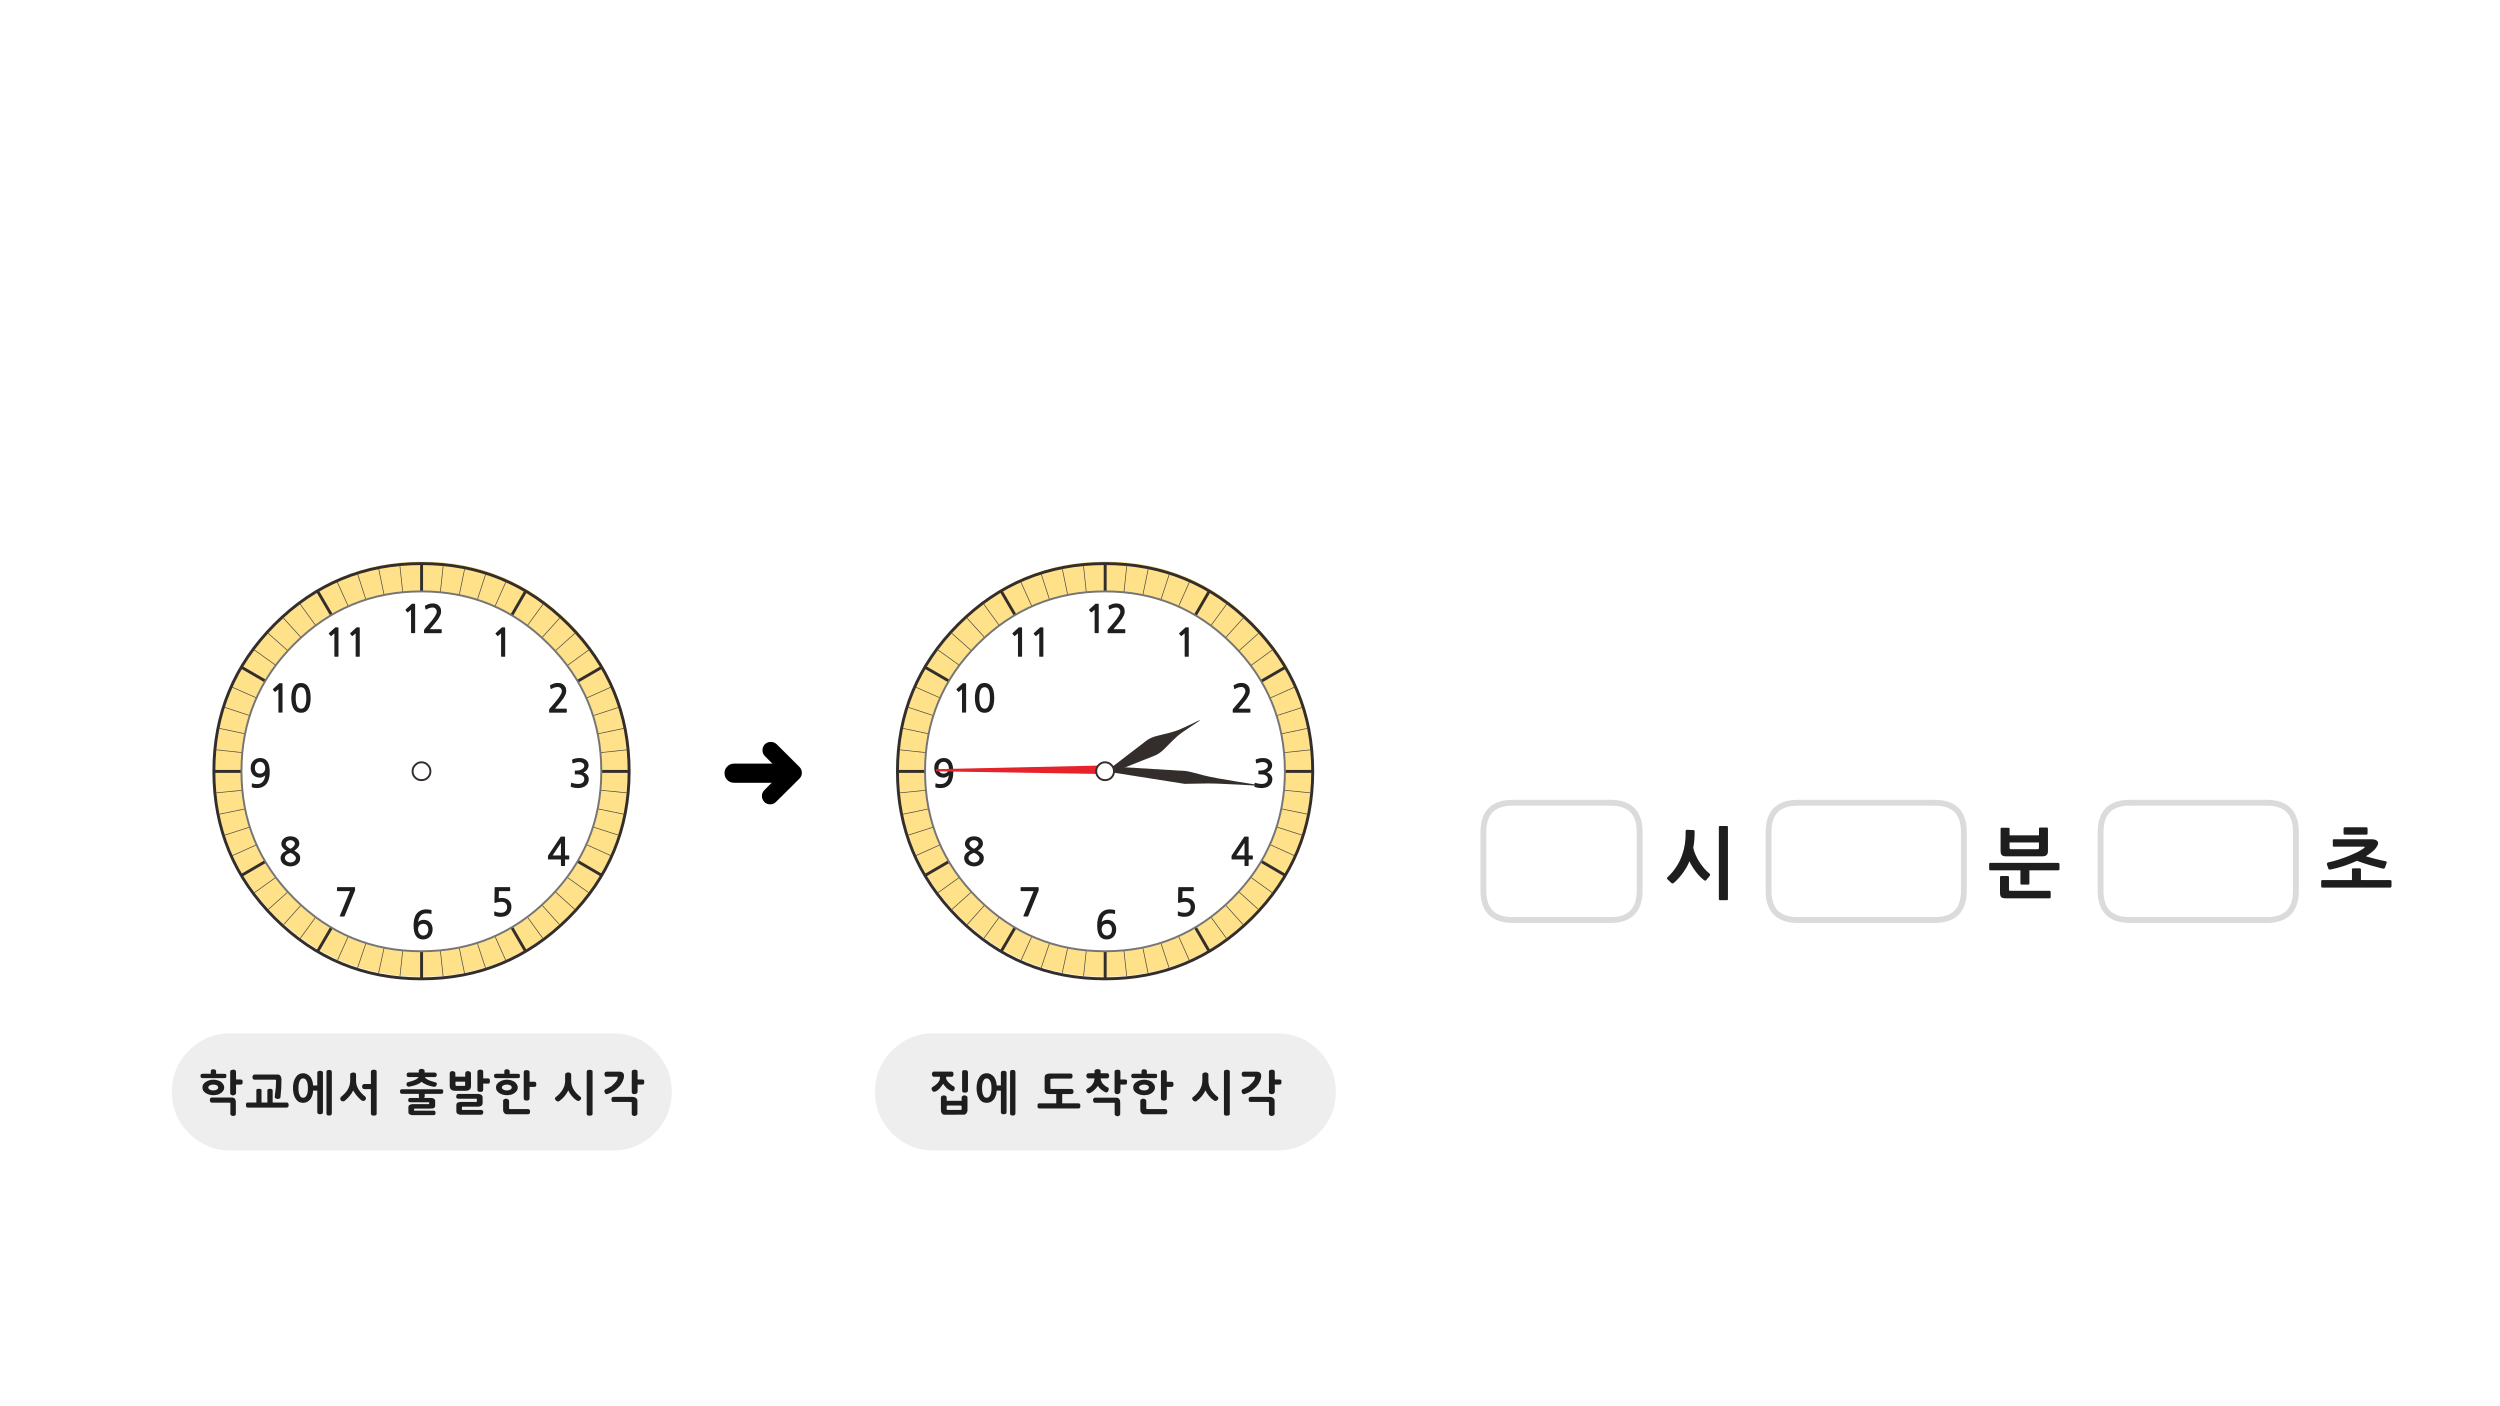 
<svg xmlns="http://www.w3.org/2000/svg" version="1.1" xmlns:xlink="http://www.w3.org/1999/xlink" preserveAspectRatio="none" x="0px" y="0px" width="1280px" height="720px" viewBox="0 0 1280 720">
<defs>
<filter id="Filter_1" x="-20%" y="-20%" width="140%" height="140%" color-interpolation-filters="sRGB">
<feColorMatrix in="SourceGraphic" type="matrix" values="0 0 0 0 1 0 0 0 0 0.4 0 0 0 0 0.4 0 0 0 1 0" result="result1"/>
</filter>

<g id="Layer0_0_FILL">
<path fill="#EEEEEE" stroke="none" d="
M 97.95 536.7
L 96.75 537.85
Q 87.95 546.65 87.95 559.05 87.95 571.45 96.75 580.25
L 97.95 581.4
Q 106.45 589.05 117.95 589.05
L 313.95 589.05
Q 326.35 589.05 335.15 580.25 343.95 571.45 343.95 559.05 343.95 546.65 335.15 537.85 326.35 529.05 313.95 529.05
L 117.95 529.05
Q 106.45 529.05 97.95 536.7
M 675.15 537.85
Q 666.35 529.05 653.95 529.05
L 477.95 529.05
Q 465.55 529.05 456.75 537.85 456.75 537.9 456.7 537.9 447.95 546.7 447.95 559.05 447.95 571.45 456.75 580.25 465.55 589.05 477.95 589.05
L 653.95 589.05
Q 666.35 589.05 675.15 580.25 683.95 571.45 683.95 559.05 683.95 546.7 675.2 537.9
L 675.15 537.85 Z"/>
</g>

<g id="Duplicate_Items_Folder_fbfdbdfbdn_copy_2_2_Layer5_0_FILL">
<path fill="#FEE188" stroke="none" d="
M 72.95 12.45
Q 60.5 0 42.9 0 25.3 0 12.85 12.45 0.4 24.9 0.4 42.55 0.4 60.15 12.85 72.6 25.3 85.05 42.9 85.05 60.5 85.05 72.95 72.6 85.4 60.15 85.4 42.55 85.4 24.9 72.95 12.45 Z"/>
</g>

<g id="Duplicate_Items_Folder_fbfdbdfbdn_copy_2_2_Layer2_0_FILL">
<path fill="#FFFFFF" stroke="none" d="
M 79.65 43
Q 79.65 27.7 68.85 16.95 58.05 6.15 42.8 6.15 27.55 6.15 16.75 16.95 5.95 27.7 5.95 43 5.95 58.25 16.75 69.05 27.55 79.85 42.8 79.85 58.05 79.85 68.85 69.05 79.65 58.25 79.65 43 Z"/>
</g>

<g id="Duplicate_Items_Folder_fbfdbdfbdn_copy_2_2_Layer1_0_FILL">
<path fill="#1E1E1E" stroke="none" d="
M -43.35 59.75
Q -43.65 59.75 -43.65 60.1
L -43.65 61.5
Q -43.65 61.65 -43.55 61.75 -43.45 61.8 -43.35 61.8
L -37 61.8 -42.2 74.45
Q -42.25 74.7 -42.2 74.75 -42.1 74.8 -41.8 74.8
L -40.2 74.8
Q -40 74.8 -39.9 74.75 -39.85 74.7 -39.75 74.55
L -34.5 61.65
Q -34.4 61.5 -34.4 61.35
L -34.4 60.15
Q -34.4 59.9 -34.5 59.85 -34.55 59.75 -34.9 59.75
L -43.35 59.75
M -69.3 34
Q -70.15 34.3 -70.8 34.8 -71.4 35.3 -71.75 36 -72.15 36.7 -72.15 37.5 -72.15 38.65 -71.45 39.55 -70.75 40.45 -69.55 41.1 -70.15 41.4 -70.7 41.75 -71.25 42.1 -71.65 42.55 -72.05 43 -72.3 43.6 -72.55 44.15 -72.55 44.85 -72.55 45.95 -72.1 46.75 -71.65 47.55 -70.95 48.05 -70.2 48.6 -69.3 48.85 -68.4 49.15 -67.5 49.15 -66.55 49.15 -65.65 48.85 -64.75 48.6 -64.05 48.05 -63.35 47.55 -62.9 46.75 -62.5 45.95 -62.5 44.85 -62.5 44.2 -62.7 43.7 -62.9 43.15 -63.3 42.7 -63.7 42.3 -64.25 41.9 -64.8 41.5 -65.5 41.1 -64.2 40.2 -63.6 39.35 -62.95 38.45 -62.95 37.45 -62.95 36.6 -63.3 35.9 -63.65 35.2 -64.25 34.75 -64.85 34.25 -65.7 34 -66.55 33.75 -67.5 33.75 -68.5 33.75 -69.3 34
M -67.5 35.7
Q -67.05 35.7 -66.6 35.85 -66.2 36 -65.9 36.25 -65.55 36.5 -65.4 36.85 -65.2 37.2 -65.2 37.6 -65.2 37.95 -65.45 38.35 -65.7 38.75 -66.05 39.1 -66.4 39.45 -66.8 39.75 -67.2 40 -67.5 40.1 -67.75 40 -68.15 39.8 -68.55 39.55 -68.95 39.2 -69.35 38.85 -69.6 38.5 -69.9 38.1 -69.9 37.65 -69.9 37.2 -69.65 36.8 -69.45 36.45 -69.1 36.2 -68.75 35.95 -68.35 35.85 -67.95 35.7 -67.5 35.7
M -69.3 43.05
Q -68.9 42.75 -68.4 42.55 -67.9 42.3 -67.5 42.2 -67 42.4 -66.5 42.65 -66 42.95 -65.6 43.35 -65.2 43.7 -64.95 44.1 -64.7 44.5 -64.7 44.85 -64.7 45.4 -64.95 45.8 -65.2 46.25 -65.6 46.55 -66 46.85 -66.5 47 -67 47.15 -67.5 47.15 -68 47.15 -68.5 46.95 -69 46.8 -69.4 46.5 -69.8 46.2 -70.05 45.8 -70.35 45.4 -70.35 44.85 -70.35 44.25 -70.05 43.8 -69.75 43.35 -69.3 43.05
M -71.55 -44.1
Q -71.55 -44.5 -71.6 -44.55 -71.7 -44.65 -72 -44.65
L -73.05 -44.65
Q -73.15 -44.65 -73.25 -44.6 -73.35 -44.55 -73.35 -44.5
L -76.4 -41.7
Q -76.5 -41.6 -76.5 -41.5 -76.5 -41.4 -76.45 -41.3
L -75.55 -40.25
Q -75.5 -40.15 -75.35 -40.2 -75.25 -40.2 -75.15 -40.3
L -73.65 -41.55 -73.65 -29.85
Q -73.65 -29.6 -73.4 -29.6
L -71.8 -29.6
Q -71.55 -29.6 -71.55 -29.85
L -71.55 -44.1
M -58.05 -42.15
Q -58.4 -42.9 -58.95 -43.5 -59.5 -44.1 -60.25 -44.4 -61.05 -44.75 -62.05 -44.75 -63.65 -44.75 -64.6 -44.05 -65.6 -43.3 -66.1 -42.15 -66.65 -41.05 -66.85 -39.7 -67.05 -38.35 -67.05 -37.15 -67.05 -33.5 -65.8 -31.5 -64.6 -29.5 -62.05 -29.5 -60.8 -29.5 -59.9 -30 -58.95 -30.5 -58.35 -31.5 -57.75 -32.45 -57.45 -33.9 -57.15 -35.3 -57.15 -37.15 -57.15 -37.95 -57.25 -38.8 -57.3 -39.7 -57.5 -40.55 -57.7 -41.4 -58.05 -42.15
M -60.1 -41.4
Q -59.75 -40.7 -59.55 -39.7 -59.35 -38.6 -59.35 -37.15 -59.35 -35.6 -59.55 -34.55 -59.75 -33.5 -60.1 -32.85 -60.45 -32.2 -60.95 -31.9 -61.45 -31.6 -62.05 -31.6 -62.7 -31.6 -63.2 -31.9 -63.7 -32.2 -64.05 -32.85 -64.4 -33.5 -64.6 -34.55 -64.8 -35.6 -64.8 -37.15 -64.8 -38.6 -64.6 -39.7 -64.4 -40.7 -64.05 -41.4 -63.7 -42.05 -63.2 -42.3 -62.7 -42.6 -62.05 -42.6 -61.45 -42.6 -60.95 -42.3 -60.45 -42.05 -60.1 -41.4
M -42.9 -72.7
Q -42.9 -73.1 -42.95 -73.15 -43.05 -73.25 -43.35 -73.25
L -44.4 -73.25
Q -44.5 -73.25 -44.6 -73.2 -44.7 -73.15 -44.7 -73.1
L -47.75 -70.3
Q -47.85 -70.2 -47.85 -70.1 -47.85 -70 -47.8 -69.9
L -46.9 -68.85
Q -46.85 -68.75 -46.7 -68.8 -46.6 -68.8 -46.5 -68.9
L -45 -70.15 -45 -58.45
Q -45 -58.2 -44.75 -58.2
L -43.15 -58.2
Q -42.9 -58.2 -42.9 -58.45
L -42.9 -72.7
M -32 -72.7
Q -32 -73.1 -32.05 -73.15 -32.15 -73.25 -32.45 -73.25
L -33.5 -73.25
Q -33.6 -73.25 -33.7 -73.2 -33.8 -73.15 -33.8 -73.1
L -36.85 -70.3
Q -36.95 -70.2 -36.95 -70.1 -36.95 -70 -36.9 -69.9
L -36 -68.85
Q -35.95 -68.75 -35.8 -68.8 -35.7 -68.8 -35.6 -68.9
L -34.1 -70.15 -34.1 -58.45
Q -34.1 -58.2 -33.85 -58.2
L -32.25 -58.2
Q -32 -58.2 -32 -58.45
L -32 -72.7
M -3.65 -84.8
Q -3.65 -85.2 -3.7 -85.25 -3.8 -85.35 -4.1 -85.35
L -5.15 -85.35
Q -5.25 -85.35 -5.35 -85.3 -5.45 -85.25 -5.45 -85.2
L -8.5 -82.4
Q -8.6 -82.3 -8.6 -82.2 -8.6 -82.1 -8.55 -82
L -7.65 -80.95
Q -7.6 -80.85 -7.45 -80.9 -7.35 -80.9 -7.25 -81
L -5.75 -82.25 -5.75 -70.55
Q -5.75 -70.3 -5.5 -70.3
L -3.9 -70.3
Q -3.65 -70.3 -3.65 -70.55
L -3.65 -84.8
M -82.95 -6.35
Q -84.1 -6.35 -85 -5.95 -85.9 -5.55 -86.55 -4.85 -87.2 -4.15 -87.55 -3.25 -87.85 -2.3 -87.85 -1.2 -87.85 -0.1 -87.5 0.8 -87.2 1.7 -86.55 2.35 -85.9 3 -85.05 3.35 -84.15 3.7 -83.1 3.7 -82.7 3.7 -82.3 3.6 -81.9 3.5 -81.55 3.3 -81.2 3.15 -80.85 2.9 -80.55 2.7 -80.4 2.45 -80.5 3.4 -80.8 4.25 -81.1 5.05 -81.6 5.7 -82.1 6.3 -82.8 6.65 -83.55 7 -84.55 7 -85.25 7 -85.85 6.95 -86.45 6.85 -86.95 6.65 -87.2 6.55 -87.25 6.85
L -87.3 8.4
Q -87.35 8.6 -87.15 8.65 -86.7 8.85 -86 8.95 -85.3 9.05 -84.75 9.05 -82.9 9.05 -81.6 8.35 -80.35 7.7 -79.55 6.6 -78.8 5.5 -78.45 4 -78.1 2.5 -78.1 0.85 -78.1 -2.85 -79.35 -4.6 -80.65 -6.35 -82.95 -6.35
M -83 -4.4
Q -82.45 -4.4 -81.95 -4.15 -81.5 -3.9 -81.15 -3.45 -80.8 -3 -80.6 -2.4 -80.4 -1.8 -80.4 -1.15 -80.4 0.1 -81.15 0.85 -81.9 1.65 -83.15 1.65 -84.35 1.65 -85.05 0.85 -85.7 0.05 -85.7 -1.3 -85.7 -2.75 -84.95 -3.55 -84.2 -4.4 -83 -4.4
M 3.45 71.25
Q 2.75 71.15 2.15 71.15 0.3 71.15 -0.95 71.8 -2.2 72.45 -3 73.55 -3.8 74.65 -4.1 76.15 -4.45 77.65 -4.45 79.35 -4.45 83 -3.2 84.8 -1.95 86.55 0.4 86.55 1.55 86.55 2.45 86.15 3.35 85.75 4 85.05 4.65 84.35 4.95 83.4 5.3 82.45 5.3 81.4 5.3 80.25 4.95 79.35 4.6 78.45 3.95 77.8 3.35 77.15 2.45 76.8 1.6 76.5 0.5 76.5 0.15 76.5 -0.25 76.6 -0.65 76.7 -1 76.85 -1.4 77.05 -1.7 77.25 -2 77.5 -2.15 77.7 -2.05 76.75 -1.75 75.95 -1.45 75.1 -0.95 74.5 -0.45 73.9 0.25 73.55 0.95 73.2 2 73.2 2.7 73.2 3.3 73.25 3.85 73.3 4.35 73.5 4.65 73.6 4.7 73.35
L 4.75 71.75
Q 4.75 71.55 4.6 71.5 4.15 71.35 3.45 71.25
M 0.6 78.55
Q 1.8 78.55 2.45 79.35 3.1 80.1 3.1 81.5 3.1 82.9 2.4 83.75 1.65 84.55 0.45 84.55 -0.1 84.55 -0.6 84.3 -1.05 84.05 -1.4 83.6 -1.75 83.15 -1.95 82.55 -2.15 82 -2.15 81.3 -2.15 80.1 -1.45 79.3 -0.7 78.55 0.6 78.55
M 37.15 59.8
Q 37.1 59.85 37.05 60.1
L 36.95 67.4
Q 36.95 68.05 37.75 67.75 38.35 67.5 39.05 67.4 39.75 67.25 40.4 67.25 42 67.25 42.7 68 43.45 68.75 43.45 70.05 43.45 71.35 42.55 72.15 41.7 72.9 40.35 72.9 40 72.9 39.6 72.85 39.2 72.8 38.8 72.75 38.35 72.65 38 72.55 37.6 72.45 37.3 72.25 36.85 72.05 36.85 72.45
L 36.85 74.05
Q 36.85 74.15 36.9 74.25 36.9 74.3 37.05 74.4 37.35 74.55 37.8 74.65 38.25 74.75 38.75 74.85 39.2 74.9 39.6 74.95 40 74.95 40.2 74.95 41.35 74.95 42.35 74.65 43.4 74.3 44.1 73.65 45.65 72.3 45.65 69.8 45.65 68.75 45.3 67.95 44.9 67.1 44.3 66.5 43.65 65.95 42.75 65.6 41.9 65.3 40.9 65.3 39.95 65.3 39.15 65.5
L 39.25 61.8 44.75 61.8
Q 44.85 61.8 44.95 61.75 45 61.65 45 61.55
L 45 60
Q 45 59.9 44.95 59.85 44.85 59.75 44.75 59.75
L 37.5 59.75
Q 37.2 59.75 37.15 59.8
M 73.1 34.2
Q 73.1 34.05 73.1 34 73.05 33.9 72.9 33.9
L 71.1 33.9
Q 70.9 33.9 70.85 33.95 70.8 34 70.7 34.2
L 64.55 43.4
Q 64.5 43.5 64.4 43.65 64.35 43.75 64.35 43.9
L 64.35 45.35
Q 64.35 45.5 64.4 45.55 64.45 45.6 64.65 45.6
L 71 45.6 71 48.6
Q 71 48.8 71.05 48.9 71.15 48.95 71.35 48.95
L 72.75 48.95
Q 73 48.95 73.05 48.9 73.1 48.85 73.1 48.6
L 73.1 45.6 74.95 45.6
Q 75.1 45.6 75.2 45.55 75.25 45.5 75.25 45.3
L 75.25 43.85
Q 75.25 43.65 75.2 43.6 75.1 43.55 74.95 43.55
L 73.1 43.55 73.1 34.2
M 66.75 43.55
L 71 37.1 71 43.55 66.75 43.55
M 80.35 -6.35
Q 79.55 -6.35 78.7 -6.2 77.9 -6 77 -5.7 76.8 -5.6 76.75 -5.5 76.65 -5.4 76.7 -5.3
L 76.9 -3.85
Q 76.95 -3.65 77 -3.6 77.15 -3.55 77.35 -3.65 77.7 -3.8 78.1 -3.9 78.45 -4 78.85 -4.1 79.25 -4.2 79.6 -4.25 79.95 -4.3 80.25 -4.3 80.65 -4.3 81.15 -4.2 81.6 -4.1 82 -3.85 82.45 -3.6 82.7 -3.25 82.95 -2.85 82.95 -2.35 82.95 -1.7 82.55 -1.25 82.15 -0.8 81.55 -0.5 81 -0.2 80.35 -0.05 79.75 0.05 79.3 0.05
L 78.4 0.05
Q 78.2 0.05 78.15 0.1 78.1 0.15 78.1 0.3
L 78.1 1.8
Q 78.1 1.95 78.15 2 78.2 2.05 78.4 2.05
L 79.35 2.05
Q 80.3 2.05 81 2.2 81.7 2.4 82.1 2.75 82.55 3.05 82.75 3.5 82.95 3.9 82.95 4.4 82.95 5.7 82 6.35 81.7 6.6 81.3 6.7 80.9 6.85 80.5 6.9 80.05 6.95 79.6 6.95 79.2 6.9 78.75 6.85 78.25 6.85 77.7 6.7 77.2 6.55 76.7 6.4 76.4 6.25 76.3 6.35 76.2 6.4 76.2 6.55
L 76 8.05
Q 76 8.25 76.1 8.3 76.15 8.4 76.35 8.5 77.1 8.75 77.95 8.9 78.8 9.05 79.65 9.05 80.8 9.05 81.85 8.75 82.95 8.45 83.65 7.85 84.45 7.25 84.85 6.35 85.25 5.5 85.25 4.45 85.25 3.35 84.55 2.45 83.9 1.6 82.6 1 83.15 0.75 83.6 0.4 84.1 0 84.45 -0.45 84.75 -0.95 84.95 -1.45 85.15 -2 85.15 -2.55 85.15 -3.55 84.75 -4.25 84.3 -5 83.65 -5.45 83 -5.9 82.15 -6.15 81.25 -6.35 80.35 -6.35
M 73.3 -38.8
Q 73.7 -39.7 73.7 -40.6 73.7 -41.65 73.4 -42.45 73.05 -43.2 72.45 -43.75 71.9 -44.25 71.1 -44.55 70.3 -44.8 69.3 -44.8 68.4 -44.8 67.4 -44.5 66.45 -44.15 65.7 -43.75 65.5 -43.65 65.45 -43.55 65.4 -43.45 65.4 -43.35
L 65.7 -41.85
Q 65.75 -41.7 65.9 -41.65 66.05 -41.65 66.2 -41.75 67.1 -42.25 67.85 -42.5 68.65 -42.7 69.45 -42.7 70.3 -42.7 70.85 -42.1 71.45 -41.5 71.45 -40.55 71.45 -39.7 70.65 -38.4 69.9 -37.1 68.25 -35.15
L 65.2 -31.6
Q 65.1 -31.4 65 -31.25 64.95 -31.1 64.95 -30.95
L 64.95 -29.8
Q 64.95 -29.55 65.3 -29.55
L 73.75 -29.55
Q 74 -29.55 74 -29.9
L 74 -31.3
Q 74 -31.6 73.75 -31.6
L 67.95 -31.6
Q 68.45 -32.15 68.9 -32.75 69.4 -33.3 69.85 -33.85 70.4 -34.5 71.05 -35.3 71.75 -36.1 72.35 -37 72.9 -37.9 73.3 -38.8
M 5.4 -83.4
Q 6.25 -83.4 6.8 -82.8 7.4 -82.2 7.4 -81.25 7.4 -80.4 6.6 -79.1 5.85 -77.8 4.2 -75.85
L 1.15 -72.3
Q 1.05 -72.1 0.95 -71.95 0.9 -71.8 0.9 -71.65
L 0.9 -70.5
Q 0.9 -70.25 1.25 -70.25
L 9.7 -70.25
Q 9.95 -70.25 9.95 -70.6
L 9.95 -72
Q 9.95 -72.3 9.7 -72.3
L 3.9 -72.3
Q 4.4 -72.85 4.85 -73.45 5.35 -74 5.8 -74.55 6.35 -75.2 7 -76 7.7 -76.8 8.3 -77.7 8.85 -78.6 9.25 -79.5 9.65 -80.4 9.65 -81.3 9.65 -82.35 9.35 -83.15 9 -83.9 8.4 -84.45 7.85 -84.95 7.05 -85.25 6.25 -85.5 5.25 -85.5 4.35 -85.5 3.35 -85.2 2.4 -84.85 1.65 -84.45 1.45 -84.35 1.4 -84.25 1.35 -84.15 1.35 -84.05
L 1.65 -82.55
Q 1.7 -82.4 1.85 -82.35 2 -82.35 2.15 -82.45 3.05 -82.95 3.8 -83.2 4.6 -83.4 5.4 -83.4
M 40.6 -58.2
L 42.2 -58.2
Q 42.45 -58.2 42.45 -58.45
L 42.45 -72.7
Q 42.45 -73.1 42.4 -73.15 42.3 -73.25 42 -73.25
L 40.95 -73.25
Q 40.85 -73.25 40.75 -73.2 40.65 -73.15 40.65 -73.1
L 37.6 -70.3
Q 37.5 -70.2 37.5 -70.1 37.5 -70 37.55 -69.9
L 38.45 -68.85
Q 38.5 -68.75 38.65 -68.8 38.75 -68.8 38.85 -68.9
L 40.35 -70.15 40.35 -58.45
Q 40.35 -58.2 40.6 -58.2 Z"/>
</g>

<g id="Duplicate_Items_Folder_fbfdbdfbdn_copy_2_2_Layer0_0_FILL">
<path fill="#FFFFFF" stroke="none" d="
M 44.65 43
Q 44.65 42.2 44.1 41.7 43.6 41.15 42.8 41.15 42.05 41.15 41.55 41.7 41 42.2 41 43 41 43.75 41.55 44.3 42.05 44.8 42.8 44.8 43.6 44.8 44.1 44.3 44.65 43.75 44.65 43 Z"/>
</g>

<g id="Duplicate_Items_Folder_fbfdbdfbdn_copy_2_4_Layer5_0_FILL">
<path fill="#FEE188" stroke="none" d="
M 72.95 12.45
Q 60.5 0 42.9 0 25.3 0 12.85 12.45 0.4 24.9 0.4 42.55 0.4 60.15 12.85 72.6 25.3 85.05 42.9 85.05 60.5 85.05 72.95 72.6 85.4 60.15 85.4 42.55 85.4 24.9 72.95 12.45 Z"/>
</g>

<g id="Duplicate_Items_Folder_fbfdbdfbdn_copy_2_4_Layer2_0_FILL">
<path fill="#FFFFFF" stroke="none" d="
M 79.65 43
Q 79.65 27.7 68.85 16.95 58.05 6.15 42.8 6.15 27.55 6.15 16.75 16.95 5.95 27.7 5.95 43 5.95 58.25 16.75 69.05 27.55 79.85 42.8 79.85 58.05 79.85 68.85 69.05 79.65 58.25 79.65 43 Z"/>
</g>

<g id="Duplicate_Items_Folder_fbfdbdfbdn_copy_2_4_Layer1_0_FILL">
<path fill="#1E1E1E" stroke="none" d="
M -43.35 59.75
Q -43.65 59.75 -43.65 60.1
L -43.65 61.5
Q -43.65 61.65 -43.55 61.75 -43.45 61.8 -43.35 61.8
L -37 61.8 -42.2 74.45
Q -42.25 74.7 -42.2 74.75 -42.1 74.8 -41.8 74.8
L -40.2 74.8
Q -40 74.8 -39.9 74.75 -39.85 74.7 -39.75 74.55
L -34.5 61.65
Q -34.4 61.5 -34.4 61.35
L -34.4 60.15
Q -34.4 59.9 -34.5 59.85 -34.55 59.75 -34.9 59.75
L -43.35 59.75
M -69.3 34
Q -70.15 34.3 -70.8 34.8 -71.4 35.3 -71.75 36 -72.15 36.7 -72.15 37.5 -72.15 38.65 -71.45 39.55 -70.75 40.45 -69.55 41.1 -70.15 41.4 -70.7 41.75 -71.25 42.1 -71.65 42.55 -72.05 43 -72.3 43.6 -72.55 44.15 -72.55 44.85 -72.55 45.95 -72.1 46.75 -71.65 47.55 -70.95 48.05 -70.2 48.6 -69.3 48.85 -68.4 49.15 -67.5 49.15 -66.55 49.15 -65.65 48.85 -64.75 48.6 -64.05 48.05 -63.35 47.55 -62.9 46.75 -62.5 45.95 -62.5 44.85 -62.5 44.2 -62.7 43.7 -62.9 43.15 -63.3 42.7 -63.7 42.3 -64.25 41.9 -64.8 41.5 -65.5 41.1 -64.2 40.2 -63.6 39.35 -62.95 38.45 -62.95 37.45 -62.95 36.6 -63.3 35.9 -63.65 35.2 -64.25 34.75 -64.85 34.25 -65.7 34 -66.55 33.75 -67.5 33.75 -68.5 33.75 -69.3 34
M -67.5 35.7
Q -67.05 35.7 -66.6 35.85 -66.2 36 -65.9 36.25 -65.55 36.5 -65.4 36.85 -65.2 37.2 -65.2 37.6 -65.2 37.95 -65.45 38.35 -65.7 38.75 -66.05 39.1 -66.4 39.45 -66.8 39.75 -67.2 40 -67.5 40.1 -67.75 40 -68.15 39.8 -68.55 39.55 -68.95 39.2 -69.35 38.85 -69.6 38.5 -69.9 38.1 -69.9 37.65 -69.9 37.2 -69.65 36.8 -69.45 36.45 -69.1 36.2 -68.75 35.95 -68.35 35.85 -67.95 35.7 -67.5 35.7
M -69.3 43.05
Q -68.9 42.75 -68.4 42.55 -67.9 42.3 -67.5 42.2 -67 42.4 -66.5 42.65 -66 42.95 -65.6 43.35 -65.2 43.7 -64.95 44.1 -64.7 44.5 -64.7 44.85 -64.7 45.4 -64.95 45.8 -65.2 46.25 -65.6 46.55 -66 46.85 -66.5 47 -67 47.15 -67.5 47.15 -68 47.15 -68.5 46.95 -69 46.8 -69.4 46.5 -69.8 46.2 -70.05 45.8 -70.35 45.4 -70.35 44.85 -70.35 44.25 -70.05 43.8 -69.75 43.35 -69.3 43.05
M -71.55 -44.1
Q -71.55 -44.5 -71.6 -44.55 -71.7 -44.65 -72 -44.65
L -73.05 -44.65
Q -73.15 -44.65 -73.25 -44.6 -73.35 -44.55 -73.35 -44.5
L -76.4 -41.7
Q -76.5 -41.6 -76.5 -41.5 -76.5 -41.4 -76.45 -41.3
L -75.55 -40.25
Q -75.5 -40.15 -75.35 -40.2 -75.25 -40.2 -75.15 -40.3
L -73.65 -41.55 -73.65 -29.85
Q -73.65 -29.6 -73.4 -29.6
L -71.8 -29.6
Q -71.55 -29.6 -71.55 -29.85
L -71.55 -44.1
M -58.05 -42.15
Q -58.4 -42.9 -58.95 -43.5 -59.5 -44.1 -60.25 -44.4 -61.05 -44.75 -62.05 -44.75 -63.65 -44.75 -64.6 -44.05 -65.6 -43.3 -66.1 -42.15 -66.65 -41.05 -66.85 -39.7 -67.05 -38.35 -67.05 -37.15 -67.05 -33.5 -65.8 -31.5 -64.6 -29.5 -62.05 -29.5 -60.8 -29.5 -59.9 -30 -58.95 -30.5 -58.35 -31.5 -57.75 -32.45 -57.45 -33.9 -57.15 -35.3 -57.15 -37.15 -57.15 -37.95 -57.25 -38.8 -57.3 -39.7 -57.5 -40.55 -57.7 -41.4 -58.05 -42.15
M -60.1 -41.4
Q -59.75 -40.7 -59.55 -39.7 -59.35 -38.6 -59.35 -37.15 -59.35 -35.6 -59.55 -34.55 -59.75 -33.5 -60.1 -32.85 -60.45 -32.2 -60.95 -31.9 -61.45 -31.6 -62.05 -31.6 -62.7 -31.6 -63.2 -31.9 -63.7 -32.2 -64.05 -32.85 -64.4 -33.5 -64.6 -34.55 -64.8 -35.6 -64.8 -37.15 -64.8 -38.6 -64.6 -39.7 -64.4 -40.7 -64.05 -41.4 -63.7 -42.05 -63.2 -42.3 -62.7 -42.6 -62.05 -42.6 -61.45 -42.6 -60.95 -42.3 -60.45 -42.05 -60.1 -41.4
M -42.9 -72.7
Q -42.9 -73.1 -42.95 -73.15 -43.05 -73.25 -43.35 -73.25
L -44.4 -73.25
Q -44.5 -73.25 -44.6 -73.2 -44.7 -73.15 -44.7 -73.1
L -47.75 -70.3
Q -47.85 -70.2 -47.85 -70.1 -47.85 -70 -47.8 -69.9
L -46.9 -68.85
Q -46.85 -68.75 -46.7 -68.8 -46.6 -68.8 -46.5 -68.9
L -45 -70.15 -45 -58.45
Q -45 -58.2 -44.75 -58.2
L -43.15 -58.2
Q -42.9 -58.2 -42.9 -58.45
L -42.9 -72.7
M -32 -72.7
Q -32 -73.1 -32.05 -73.15 -32.15 -73.25 -32.45 -73.25
L -33.5 -73.25
Q -33.6 -73.25 -33.7 -73.2 -33.8 -73.15 -33.8 -73.1
L -36.85 -70.3
Q -36.95 -70.2 -36.95 -70.1 -36.95 -70 -36.9 -69.9
L -36 -68.85
Q -35.95 -68.75 -35.8 -68.8 -35.7 -68.8 -35.6 -68.9
L -34.1 -70.15 -34.1 -58.45
Q -34.1 -58.2 -33.85 -58.2
L -32.25 -58.2
Q -32 -58.2 -32 -58.45
L -32 -72.7
M -3.65 -84.8
Q -3.65 -85.2 -3.7 -85.25 -3.8 -85.35 -4.1 -85.35
L -5.15 -85.35
Q -5.25 -85.35 -5.35 -85.3 -5.45 -85.25 -5.45 -85.2
L -8.5 -82.4
Q -8.6 -82.3 -8.6 -82.2 -8.6 -82.1 -8.55 -82
L -7.65 -80.95
Q -7.6 -80.85 -7.45 -80.9 -7.35 -80.9 -7.25 -81
L -5.75 -82.25 -5.75 -70.55
Q -5.75 -70.3 -5.5 -70.3
L -3.9 -70.3
Q -3.65 -70.3 -3.65 -70.55
L -3.65 -84.8
M -82.95 -6.35
Q -84.1 -6.35 -85 -5.95 -85.9 -5.55 -86.55 -4.85 -87.2 -4.15 -87.55 -3.25 -87.85 -2.3 -87.85 -1.2 -87.85 -0.1 -87.5 0.8 -87.2 1.7 -86.55 2.35 -85.9 3 -85.05 3.35 -84.15 3.7 -83.1 3.7 -82.7 3.7 -82.3 3.6 -81.9 3.5 -81.55 3.3 -81.2 3.15 -80.85 2.9 -80.55 2.7 -80.4 2.45 -80.5 3.4 -80.8 4.25 -81.1 5.05 -81.6 5.7 -82.1 6.3 -82.8 6.65 -83.55 7 -84.55 7 -85.25 7 -85.85 6.95 -86.45 6.85 -86.95 6.65 -87.2 6.55 -87.25 6.85
L -87.3 8.4
Q -87.35 8.6 -87.15 8.65 -86.7 8.85 -86 8.95 -85.3 9.05 -84.75 9.05 -82.9 9.05 -81.6 8.35 -80.35 7.7 -79.55 6.6 -78.8 5.5 -78.45 4 -78.1 2.5 -78.1 0.85 -78.1 -2.85 -79.35 -4.6 -80.65 -6.35 -82.95 -6.35
M -83 -4.4
Q -82.45 -4.4 -81.95 -4.15 -81.5 -3.9 -81.15 -3.45 -80.8 -3 -80.6 -2.4 -80.4 -1.8 -80.4 -1.15 -80.4 0.1 -81.15 0.85 -81.9 1.65 -83.15 1.65 -84.35 1.65 -85.05 0.85 -85.7 0.05 -85.7 -1.3 -85.7 -2.75 -84.95 -3.55 -84.2 -4.4 -83 -4.4
M 3.45 71.25
Q 2.75 71.15 2.15 71.15 0.3 71.15 -0.95 71.8 -2.2 72.45 -3 73.55 -3.8 74.65 -4.1 76.15 -4.45 77.65 -4.45 79.35 -4.45 83 -3.2 84.8 -1.95 86.55 0.4 86.55 1.55 86.55 2.45 86.15 3.35 85.75 4 85.05 4.65 84.35 4.95 83.4 5.3 82.45 5.3 81.4 5.3 80.25 4.95 79.35 4.6 78.45 3.95 77.8 3.35 77.15 2.45 76.8 1.6 76.5 0.5 76.5 0.15 76.5 -0.25 76.6 -0.65 76.7 -1 76.85 -1.4 77.05 -1.7 77.25 -2 77.5 -2.15 77.7 -2.05 76.75 -1.75 75.95 -1.45 75.1 -0.95 74.5 -0.45 73.9 0.25 73.55 0.95 73.2 2 73.2 2.7 73.2 3.3 73.25 3.85 73.3 4.35 73.5 4.65 73.6 4.7 73.35
L 4.75 71.75
Q 4.75 71.55 4.6 71.5 4.15 71.35 3.45 71.25
M 0.6 78.55
Q 1.8 78.55 2.45 79.35 3.1 80.1 3.1 81.5 3.1 82.9 2.4 83.75 1.65 84.55 0.45 84.55 -0.1 84.55 -0.6 84.3 -1.05 84.05 -1.4 83.6 -1.75 83.15 -1.95 82.55 -2.15 82 -2.15 81.3 -2.15 80.1 -1.45 79.3 -0.7 78.55 0.6 78.55
M 37.15 59.8
Q 37.1 59.85 37.05 60.1
L 36.95 67.4
Q 36.95 68.05 37.75 67.75 38.35 67.5 39.05 67.4 39.75 67.25 40.4 67.25 42 67.25 42.7 68 43.45 68.75 43.45 70.05 43.45 71.35 42.55 72.15 41.7 72.9 40.35 72.9 40 72.9 39.6 72.85 39.2 72.8 38.8 72.75 38.35 72.65 38 72.55 37.6 72.45 37.3 72.25 36.85 72.05 36.85 72.45
L 36.85 74.05
Q 36.85 74.15 36.9 74.25 36.9 74.3 37.05 74.4 37.35 74.55 37.8 74.65 38.25 74.75 38.75 74.85 39.2 74.9 39.6 74.95 40 74.95 40.2 74.95 41.35 74.95 42.35 74.65 43.4 74.3 44.1 73.65 45.65 72.3 45.65 69.8 45.65 68.75 45.3 67.95 44.9 67.1 44.3 66.5 43.65 65.95 42.75 65.6 41.9 65.3 40.9 65.3 39.95 65.3 39.15 65.5
L 39.25 61.8 44.75 61.8
Q 44.85 61.8 44.95 61.75 45 61.65 45 61.55
L 45 60
Q 45 59.9 44.95 59.85 44.85 59.75 44.75 59.75
L 37.5 59.75
Q 37.2 59.75 37.15 59.8
M 73.1 34.2
Q 73.1 34.05 73.1 34 73.05 33.9 72.9 33.9
L 71.1 33.9
Q 70.9 33.9 70.85 33.95 70.8 34 70.7 34.2
L 64.55 43.4
Q 64.5 43.5 64.4 43.65 64.35 43.75 64.35 43.9
L 64.35 45.35
Q 64.35 45.5 64.4 45.55 64.45 45.6 64.65 45.6
L 71 45.6 71 48.6
Q 71 48.8 71.05 48.9 71.15 48.95 71.35 48.95
L 72.75 48.95
Q 73 48.95 73.05 48.9 73.1 48.85 73.1 48.6
L 73.1 45.6 74.95 45.6
Q 75.1 45.6 75.2 45.55 75.25 45.5 75.25 45.3
L 75.25 43.85
Q 75.25 43.65 75.2 43.6 75.1 43.55 74.95 43.55
L 73.1 43.55 73.1 34.2
M 66.75 43.55
L 71 37.1 71 43.55 66.75 43.55
M 80.35 -6.35
Q 79.55 -6.35 78.7 -6.2 77.9 -6 77 -5.7 76.8 -5.6 76.75 -5.5 76.65 -5.4 76.7 -5.3
L 76.9 -3.85
Q 76.95 -3.65 77 -3.6 77.15 -3.55 77.35 -3.65 77.7 -3.8 78.1 -3.9 78.45 -4 78.85 -4.1 79.25 -4.2 79.6 -4.25 79.95 -4.3 80.25 -4.3 80.65 -4.3 81.15 -4.2 81.6 -4.1 82 -3.85 82.45 -3.6 82.7 -3.25 82.95 -2.85 82.95 -2.35 82.95 -1.7 82.55 -1.25 82.15 -0.8 81.55 -0.5 81 -0.2 80.35 -0.05 79.75 0.05 79.3 0.05
L 78.4 0.05
Q 78.2 0.05 78.15 0.1 78.1 0.15 78.1 0.3
L 78.1 1.8
Q 78.1 1.95 78.15 2 78.2 2.05 78.4 2.05
L 79.35 2.05
Q 80.3 2.05 81 2.2 81.7 2.4 82.1 2.75 82.55 3.05 82.75 3.5 82.95 3.9 82.95 4.4 82.95 5.7 82 6.35 81.7 6.6 81.3 6.7 80.9 6.85 80.5 6.9 80.05 6.95 79.6 6.95 79.2 6.9 78.75 6.85 78.25 6.85 77.7 6.7 77.2 6.55 76.7 6.4 76.4 6.25 76.3 6.35 76.2 6.4 76.2 6.55
L 76 8.05
Q 76 8.25 76.1 8.3 76.15 8.4 76.35 8.5 77.1 8.75 77.95 8.9 78.8 9.05 79.65 9.05 80.8 9.05 81.85 8.75 82.95 8.45 83.65 7.85 84.45 7.25 84.85 6.35 85.25 5.5 85.25 4.45 85.25 3.35 84.55 2.45 83.9 1.6 82.6 1 83.15 0.75 83.6 0.4 84.1 0 84.45 -0.45 84.75 -0.95 84.95 -1.45 85.15 -2 85.15 -2.55 85.15 -3.55 84.75 -4.25 84.3 -5 83.65 -5.45 83 -5.9 82.15 -6.15 81.25 -6.35 80.35 -6.35
M 73.3 -38.8
Q 73.7 -39.7 73.7 -40.6 73.7 -41.65 73.4 -42.45 73.05 -43.2 72.45 -43.75 71.9 -44.25 71.1 -44.55 70.3 -44.8 69.3 -44.8 68.4 -44.8 67.4 -44.5 66.45 -44.15 65.7 -43.75 65.5 -43.65 65.45 -43.55 65.4 -43.45 65.4 -43.35
L 65.7 -41.85
Q 65.75 -41.7 65.9 -41.65 66.05 -41.65 66.2 -41.75 67.1 -42.25 67.85 -42.5 68.65 -42.7 69.45 -42.7 70.3 -42.7 70.85 -42.1 71.45 -41.5 71.45 -40.55 71.45 -39.7 70.65 -38.4 69.9 -37.1 68.25 -35.15
L 65.2 -31.6
Q 65.1 -31.4 65 -31.25 64.95 -31.1 64.95 -30.95
L 64.95 -29.8
Q 64.95 -29.55 65.3 -29.55
L 73.75 -29.55
Q 74 -29.55 74 -29.9
L 74 -31.3
Q 74 -31.6 73.75 -31.6
L 67.95 -31.6
Q 68.45 -32.15 68.9 -32.75 69.4 -33.3 69.85 -33.85 70.4 -34.5 71.05 -35.3 71.75 -36.1 72.35 -37 72.9 -37.9 73.3 -38.8
M 5.4 -83.4
Q 6.25 -83.4 6.8 -82.8 7.4 -82.2 7.4 -81.25 7.4 -80.4 6.6 -79.1 5.85 -77.8 4.2 -75.85
L 1.15 -72.3
Q 1.05 -72.1 0.95 -71.95 0.9 -71.8 0.9 -71.65
L 0.9 -70.5
Q 0.9 -70.25 1.25 -70.25
L 9.7 -70.25
Q 9.95 -70.25 9.95 -70.6
L 9.95 -72
Q 9.95 -72.3 9.7 -72.3
L 3.9 -72.3
Q 4.4 -72.85 4.85 -73.45 5.35 -74 5.8 -74.55 6.35 -75.2 7 -76 7.7 -76.8 8.3 -77.7 8.85 -78.6 9.25 -79.5 9.65 -80.4 9.65 -81.3 9.65 -82.35 9.35 -83.15 9 -83.9 8.4 -84.45 7.85 -84.95 7.05 -85.25 6.25 -85.5 5.25 -85.5 4.35 -85.5 3.35 -85.2 2.4 -84.85 1.65 -84.45 1.45 -84.35 1.4 -84.25 1.35 -84.15 1.35 -84.05
L 1.65 -82.55
Q 1.7 -82.4 1.85 -82.35 2 -82.35 2.15 -82.45 3.05 -82.95 3.8 -83.2 4.6 -83.4 5.4 -83.4
M 40.6 -58.2
L 42.2 -58.2
Q 42.45 -58.2 42.45 -58.45
L 42.45 -72.7
Q 42.45 -73.1 42.4 -73.15 42.3 -73.25 42 -73.25
L 40.95 -73.25
Q 40.85 -73.25 40.75 -73.2 40.65 -73.15 40.65 -73.1
L 37.6 -70.3
Q 37.5 -70.2 37.5 -70.1 37.5 -70 37.55 -69.9
L 38.45 -68.85
Q 38.5 -68.75 38.65 -68.8 38.75 -68.8 38.85 -68.9
L 40.35 -70.15 40.35 -58.45
Q 40.35 -58.2 40.6 -58.2 Z"/>
</g>

<g id="Duplicate_Items_Folder_fbfdbdfbdn_copy_2_4_Layer0_0_FILL">
<path fill="#E6232A" stroke="none" d="
M 72.5 25.45
L 43.1 41.85 42.8 43 43.95 43.35 72.7 25.85 72.5 25.45 Z"/>
</g>

<g id="Duplicate_Items_Folder_fbfdbdfbdn_copy_2_4_Layer0_1_MEMBER_0_FILL">
<path fill="#332D2B" stroke="none" d="
M 41.5 42.9
L 42.05 41.95 28.45 33.2
Q 26.9 32.55 25 31.75 23 30.95 18.4 28.6 14.45 26.55 14.4 26.6 14.35 26.7 18.15 29.1 22.5 31.9 24.15 33.2 26.55 35.15 27.15 35.5
L 41.5 42.9 Z"/>
</g>

<g id="Duplicate_Items_Folder_fbfdbdfbdn_copy_2_4_Layer0_2_MEMBER_0_FILL">
<path fill="#332D2B" stroke="none" d="
M 52.2 22.8
Q 52.1 22.8 51.15 24.65 49.95 26.9 49.3 27.75 48.85 28.4 47 30.55 46.05 31.65 45.75 32.75
L 43.05 41.85 43.85 42.2 48.95 34.15
Q 49.55 33.2 49.75 31.8 50.15 29.1 50.35 28.25 50.6 27.15 51.5 24.8 52.25 22.85 52.2 22.8 Z"/>
</g>

<g id="Duplicate_Items_Folder_fbfdbdfbdn_copy_2_4_Layer0_3_FILL">
<path fill="#FFFFFF" stroke="none" d="
M 44.65 43
Q 44.65 42.2 44.1 41.7 43.6 41.15 42.8 41.15 42.05 41.15 41.55 41.7 41 42.2 41 43 41 43.75 41.55 44.3 42.05 44.8 42.8 44.8 43.6 44.8 44.1 44.3 44.65 43.75 44.65 43 Z"/>
</g>

<g id="vsdvs434_0_Layer1_0_FILL">
<path fill="#000000" stroke="none" d="
M 7.5 -19.9
Q 5.25 -19.9 3.75 -18.3
L -11.15 -3.5
Q -12.75 -1.95 -12.75 0.25 -12.75 2.5 -11.15 4.1 -11.077 4.175 -11 4.25
L 3.35 18.55
Q 4.95 20.05 7.2 20.05 9.35 20.05 10.95 18.55 12.45 16.9 12.45 14.75 12.45 12.5 10.95 11
L 0.25 0.25 11.25 -10.8
Q 12.8 -12.4 12.8 -14.55 12.8 -16.8 11.25 -18.4 9.75 -19.9 7.5 -19.9 Z"/>
</g>

<g id="vsdvs434_0_Layer0_0_FILL">
<path fill="#000000" stroke="none" d="
M 34.95 -4.35
Q 33.2 -6.1 30.65 -6.1
L 24.25 -6.1 23.1 -6.1 18.5 -6.1 17.35 -6.1 0.6 -6.1
Q -1.95 -6.1 -3.75 -4.35 -5.5 -2.55 -5.5 0
L -5.5 0.05
Q -5.5 2.6 -3.75 4.35 -1.95 6.15 0.6 6.15
L 17.35 6.15 18.5 6.15 23.1 6.15 24.25 6.15 30.65 6.15
Q 33.25 6.15 34.95 4.35 36.75 2.65 36.75 0.05
L 36.75 0
Q 36.75 -2.55 34.95 -4.35 Z"/>
</g>

<g id="Layer0_4_FILL">
<path fill="#1E1E1E" stroke="none" d="
M 645.15 549.25
Q 644.85 549 644.45 548.85 644.05 548.7 643.5 548.7
L 636.85 548.7
Q 636.55 548.7 636.3 548.8 636.1 548.9 636 549.05 635.85 549.25 635.8 549.5 635.75 549.75 635.75 550.05 635.75 550.3 635.8 550.5 635.85 550.75 636 550.95 636.1 551.1 636.3 551.2 636.55 551.3 636.85 551.3
L 642.55 551.3
Q 642.5 551.7 642.45 552.05 642.35 552.4 642.25 552.7 642.1 553.1 641.8 553.5 641.55 553.9 641.1 554.35 640.85 554.7 640.55 554.9 640.35 555.15 640.1 555.35 639.85 555.6 639.65 555.8 639.4 556 639.2 556.2 638.85 556.35 638.55 556.55 638.25 556.75 637.9 556.9 637.6 557.1 637.2 557.3 636.8 557.45 636.3 557.65 636.2 557.75 636.05 557.85 635.95 557.9 635.85 558.05 635.8 558.2 635.75 558.35 635.7 558.5 635.7 558.7 635.7 559 635.8 559.25 635.9 559.5 636.05 559.75 636.2 560 636.4 560.1 636.6 560.25 636.85 560.2 636.9 560.2 636.95 560.2 637 560.2 637.05 560.2 637.1 560.25 637.15 560.2
L 637.25 560.15
Q 638.15 559.9 639.05 559.5 639.9 559.1 640.7 558.55 641.5 558 642.15 557.4 642.85 556.8 643.45 556.15 644.55 554.85 645.15 553.4 645.45 552.75 645.6 552.1 645.75 551.45 645.75 550.9 645.75 549.8 645.15 549.25
M 652.45 562.9
Q 652.25 562.5 651.85 562.15 651.5 561.9 651.05 561.75 650.6 561.6 650.1 561.6
L 640.4 561.6
Q 640.05 561.6 639.85 561.7 639.65 561.8 639.5 562 639.4 562.15 639.35 562.4 639.3 562.65 639.3 562.9 639.3 563.15 639.35 563.4 639.4 563.65 639.5 563.8 639.65 564.05 639.85 564.15 640.05 564.2 640.4 564.2
L 648.3 564.2
Q 648.6 564.2 648.95 564.25 649.3 564.3 649.7 564.3
L 649.7 570.3
Q 649.7 570.55 649.8 570.75 649.9 570.95 650.15 571.1 650.35 571.25 650.6 571.3 650.8 571.4 651 571.4 651.2 571.4 651.35 571.35 651.45 571.35 651.6 571.3 651.7 571.25 651.85 571.2 651.95 571.15 652.05 571.1 652.15 571 652.25 570.95 652.35 570.85 652.45 570.75 652.5 570.65 652.55 570.5 652.6 570.4 652.6 570.3
L 652.6 563.8
Q 652.6 563.3 652.45 562.9
M 649.85 548.2
Q 649.7 548.4 649.7 548.7
L 649.7 559.15
Q 649.7 559.45 649.8 559.65 649.9 559.85 650.15 559.95 650.3 560.1 650.5 560.15 650.7 560.2 650.9 560.2 651.05 560.2 651.2 560.2 651.35 560.2 651.5 560.15 651.7 560.15 651.8 560.1 651.95 560.1 652 560 652.15 559.95 652.25 559.85 652.35 559.75 652.45 559.6 652.55 559.5 652.6 559.35 652.7 559.2 652.7 559
L 652.7 555.3 655.1 555.3
Q 655.45 555.3 655.7 555.2 655.9 555.1 656 554.9 656.1 554.55 656.1 554 656.1 553.7 656.1 553.5 656.05 553.25 656 553.05 655.9 552.9 655.7 552.8 655.45 552.7 655.1 552.7
L 652.7 552.7 652.7 548.7
Q 652.65 548.4 652.55 548.2 652.45 548 652.3 547.9 652.05 547.8 651.8 547.75 651.5 547.65 651.25 547.65 650.95 547.65 650.7 547.75 650.45 547.8 650.25 547.9 649.95 548 649.85 548.2
M 618.25 549.4
Q 618 549.2 617.75 549.15 617.5 549.05 617.15 549.05 616.9 549.05 616.6 549.15 616.35 549.2 616.1 549.4 615.85 549.55 615.7 549.7 615.6 549.95 615.6 550.15
L 615.6 553.15
Q 615.6 554.4 615.3 555.6 614.95 556.75 614.35 557.85 613.65 558.95 612.75 559.95 611.85 560.95 610.75 561.75 610.6 561.85 610.55 561.95 610.5 562.05 610.45 562.1 610.45 562.2 610.4 562.3 610.4 562.4 610.4 562.45 610.4 562.65 610.45 562.85 610.5 563.05 610.7 563.15 610.8 563.35 610.95 563.5 611.1 563.65 611.3 563.7 611.45 563.85 611.6 563.9 611.8 563.95 612 563.95 612.2 563.95 612.4 563.9 612.55 563.85 612.65 563.7 613.45 563.15 614.1 562.55 614.8 561.9 615.35 561.2 615.9 560.55 616.35 559.8 616.8 559.1 617.2 558.3 617.55 559.05 617.95 559.7 618.4 560.4 618.95 561.05 619.5 561.7 620.15 562.35 620.8 562.95 621.6 563.45 621.7 563.6 621.9 563.65 622.05 563.7 622.3 563.7 622.6 563.7 622.85 563.6 623.1 563.45 623.35 563.2 623.55 563 623.7 562.75 623.8 562.55 623.8 562.25 623.8 562.2 623.75 562.05 623.75 561.95 623.7 561.85 623.6 561.7 623.5 561.6 623.35 561.5 623.2 561.4 622.15 560.55 621.3 559.65 620.5 558.75 619.9 557.75 619.3 556.7 619 555.6 618.7 554.55 618.7 553.35
L 618.7 550.15
Q 618.7 549.95 618.6 549.7 618.5 549.55 618.25 549.4
M 629.65 548.8
Q 629.65 548.65 629.65 548.5 629.6 548.35 629.55 548.25 629.45 548.15 629.35 548.05 629.25 548 629.15 547.95 629 547.85 628.7 547.8 628.55 547.75 628.4 547.75 628.25 547.75 628.1 547.75 628 547.75 627.85 547.75 627.75 547.75 627.6 547.8 627.25 547.85 627.05 547.95 627 548 626.95 548.05 626.85 548.15 626.8 548.25 626.7 548.35 626.7 548.5 626.65 548.65 626.65 548.8
L 626.65 570.2
Q 626.65 570.35 626.7 570.45 626.7 570.6 626.8 570.75 626.85 570.8 626.95 570.9 627 570.95 627.05 571.05 627.25 571.1 627.6 571.2 627.75 571.2 627.85 571.2 628 571.2 628.1 571.25 628.25 571.2 628.4 571.2 628.55 571.2 628.7 571.2 629 571.1 629.15 571.05 629.25 570.95 629.35 570.9 629.45 570.8 629.55 570.75 629.6 570.6 629.65 570.45 629.65 570.35 629.65 570.2
L 629.65 548.8
M 588.15 567.85
Q 587.8 567.85 587.5 567.85 587.15 567.8 586.9 567.75
L 586.9 563.6
Q 586.9 563.5 586.85 563.4 586.8 563.3 586.7 563.15 586.6 563.1 586.5 563 586.4 562.9 586.3 562.8 586.2 562.75 586.1 562.7 586 562.65 585.8 562.6 585.65 562.6 585.5 562.55 585.35 562.55 585.25 562.55 585.05 562.55 584.8 562.6 584.55 562.7 584.35 562.85 584.05 563 583.95 563.2 583.8 563.4 583.85 563.6
L 583.85 568.3
Q 583.85 568.75 583.95 569.1 584.1 569.5 584.4 569.85 584.65 570.15 585 570.35 585.35 570.5 585.8 570.5
L 596.55 570.5
Q 596.9 570.5 597.1 570.4 597.3 570.3 597.45 570.05 597.65 569.65 597.65 569.1 597.65 568.85 597.6 568.65 597.55 568.4 597.45 568.25 597.25 568.05 597.05 567.95 596.85 567.85 596.55 567.85
L 588.15 567.85
M 589 553.5
Q 588.55 553.3 588.05 553.15 587 552.8 585.8 552.8 584.6 552.8 583.6 553.15 583.1 553.25 582.7 553.5 582.25 553.7 581.9 553.95 581.45 554.2 581.15 554.55 580.85 554.85 580.6 555.2 580.4 555.6 580.3 555.95 580.2 556.35 580.2 556.8 580.2 557.25 580.3 557.6 580.4 558 580.6 558.4 580.85 558.75 581.15 559.05 581.45 559.4 581.9 559.65 582.25 559.9 582.7 560.1 583.1 560.3 583.65 560.45 584.15 560.6 584.65 560.65 585.2 560.75 585.8 560.75 586.4 560.75 586.95 560.65 587.5 560.6 588.05 560.45 588.55 560.3 589 560.05 589.4 559.85 589.8 559.55 590.1 559.35 590.4 559 590.7 558.7 590.9 558.35 591.15 557.95 591.25 557.6 591.35 557.2 591.35 556.8 591.35 556.4 591.25 556 591.15 555.65 590.9 555.25 590.7 554.9 590.4 554.6 590.1 554.25 589.8 553.95 589.4 553.7 589 553.5
M 587.6 555.7
Q 587.9 555.9 588.1 556.2 588.25 556.45 588.25 556.8 588.25 557.1 588.1 557.35 587.95 557.65 587.6 557.85 586.9 558.3 585.8 558.3 585.25 558.3 584.8 558.2 584.35 558.1 584 557.9 583.6 557.65 583.4 557.4 583.2 557.1 583.2 556.8 583.2 556.45 583.4 556.2 583.6 555.9 584 555.7 584.35 555.5 584.8 555.4 585.25 555.3 585.8 555.3 586.3 555.3 586.75 555.4 587.2 555.5 587.6 555.7
M 592 549.85
Q 591.75 549.8 591.4 549.8
L 587.2 549.8 587.2 548.55
Q 587.2 548.25 587.05 548.05 586.95 547.8 586.75 547.7 586.55 547.6 586.35 547.55 586.15 547.45 585.9 547.45 585.55 547.45 585.3 547.5 585.05 547.6 584.85 547.65 584.65 547.8 584.55 548 584.45 548.25 584.45 548.55
L 584.45 549.8
Q 583.95 549.8 583.4 549.8 582.9 549.8 582.45 549.75 581.45 549.75 580.35 549.75 580.05 549.75 579.85 549.85 579.6 549.9 579.45 550 579.2 550.25 579.2 550.9 579.2 551.15 579.25 551.35 579.3 551.55 579.4 551.65 579.55 551.8 579.75 551.9 579.95 552 580.2 552 583 552 585.75 552 587.1 552 588.5 552 589.9 552 591.35 552
L 591.4 552
Q 592.1 552 592.3 551.7 592.4 551.55 592.4 551.4 592.45 551.2 592.45 550.95 592.45 550.65 592.4 550.45 592.4 550.2 592.3 550.05 592.2 549.95 592 549.85
M 599.7 553.85
L 597.4 553.85 597.4 548.95
Q 597.4 548.65 597.25 548.45 597.15 548.2 596.95 548.1 596.45 547.9 595.8 547.9 595.55 547.9 595.3 547.95 595.05 548 594.85 548.1 594.6 548.2 594.5 548.45 594.4 548.65 594.4 548.95
L 594.4 562.35
Q 594.4 563.05 594.85 563.25 595.05 563.4 595.3 563.45 595.55 563.5 595.8 563.5 596.1 563.5 596.4 563.45 596.7 563.4 596.95 563.25 597.4 563.05 597.4 562.35
L 597.4 556.5 599.7 556.5
Q 600.05 556.5 600.3 556.4 600.55 556.3 600.65 556.1 600.75 555.9 600.8 555.7 600.85 555.45 600.85 555.2 600.85 554.9 600.8 554.7 600.75 554.45 600.65 554.25 600.55 554.05 600.3 553.95 600.05 553.85 599.7 553.85
M 572.75 547.75
Q 572.45 547.65 572.2 547.65 571.9 547.65 571.65 547.75 571.4 547.8 571.2 547.9 570.9 548 570.8 548.2 570.65 548.4 570.65 548.7
L 570.65 558.95
Q 570.65 559.25 570.75 559.5 570.85 559.7 571.05 559.9 571.2 560.05 571.4 560.1 571.65 560.2 571.85 560.2 572 560.2 572.15 560.2 572.3 560.2 572.45 560.15 572.65 560.15 572.75 560.1 572.9 560.05 572.95 559.95 573.1 559.9 573.2 559.8 573.3 559.7 573.4 559.55 573.5 559.45 573.55 559.3 573.65 559.15 573.65 558.95
L 573.65 555.3 576 555.3
Q 576.4 555.3 576.6 555.2 576.85 555.1 576.95 554.9 577.05 554.55 577.05 554 577.05 553.7 577.05 553.5 577 553.25 576.95 553.05 576.85 552.9 576.6 552.8 576.4 552.7 576 552.7
L 573.65 552.7 573.65 548.7
Q 573.6 548.4 573.5 548.2 573.4 548 573.25 547.9 573 547.8 572.75 547.75
M 559.9 562.4
Q 559.8 562.55 559.7 562.8 559.65 563 559.65 563.25 559.65 563.5 559.7 563.75 559.75 564 559.9 564.2 560.05 564.4 560.25 564.55 560.45 564.65 560.7 564.65
L 570.7 564.65 570.7 570.4
Q 570.7 570.65 570.85 570.85 570.95 571.05 571.2 571.2 571.4 571.35 571.65 571.45 571.85 571.5 572.1 571.5 572.35 571.5 572.6 571.45 572.85 571.35 573.1 571.2 573.3 571.05 573.45 570.85 573.55 570.65 573.55 570.4
L 573.55 564.2
Q 573.55 563.3 573 562.65 572.75 562.35 572.35 562.15 572 562 571.55 562
L 560.7 562
Q 560.45 562 560.25 562.1 560.05 562.2 559.9 562.4
M 562.25 547.4
Q 562.15 547.4 562 547.4 561.75 547.4 561.5 547.45 561.35 547.5 561.25 547.5 561.15 547.55 561 547.6 560.85 547.65 560.75 547.75 560.65 547.8 560.6 547.9 560.5 548 560.45 548.1 560.4 548.2 560.4 548.35
L 560.4 549.5 557.25 549.5
Q 557.05 549.5 556.85 549.6 556.65 549.7 556.55 549.85 556.35 550.05 556.3 550.25 556.2 550.5 556.2 550.7
L 556.2 550.75
Q 556.2 550.8 556.2 550.85
L 556.2 550.9
Q 556.25 551.15 556.35 551.35 556.45 551.55 556.6 551.75 556.75 551.95 556.95 552.05 557.15 552.15 557.4 552.15
L 560.4 552.15
Q 560.35 552.6 560.25 553.05 560.2 553.45 560.1 553.8 559.95 554.2 559.75 554.55 559.55 554.9 559.3 555.2 559.15 555.55 558.85 555.85 558.6 556.15 558.25 556.4 557.9 556.7 557.5 556.9 557.1 557.15 556.7 557.35 556.4 557.55 556.25 557.8 556.15 558 556.15 558.25 556.15 558.5 556.2 558.75 556.3 559 556.55 559.25 556.75 559.5 556.95 559.6 557.2 559.75 557.4 559.75 557.65 559.75 557.85 559.7 558.05 559.65 558.2 559.55 558.8 559.3 559.35 558.9 559.9 558.5 560.4 558 560.85 557.6 561.3 557.05 561.7 556.55 562.15 555.95 562.75 557 563.6 557.7 564.45 558.4 565.65 559.1
L 565.8 559.15
Q 566.1 559.35 566.4 559.35 566.65 559.35 566.85 559.2 567.1 559.05 567.3 558.8 567.65 558.25 567.65 557.65 567.65 557.5 567.65 557.4 567.65 557.25 567.6 557.15 567.55 557.05 567.5 556.95 567.4 556.85 567.25 556.8 566.45 556.45 565.85 556 565.2 555.5 564.7 554.95 564.25 554.4 563.95 553.7 563.65 553 563.5 552.15
L 566.6 552.15
Q 567 552.15 567.25 552.05 567.5 551.95 567.6 551.75 567.75 551.6 567.8 551.35 567.85 551.1 567.9 550.8 567.9 550.55 567.8 550.3 567.75 550.05 567.65 549.9 567.55 549.7 567.3 549.6 567.1 549.5 566.75 549.5
L 563.5 549.5 563.5 548.35
Q 563.5 548.2 563.45 548.1 563.45 548 563.4 547.9 563.35 547.8 563.25 547.75 563.15 547.65 563.05 547.6 562.75 547.5 562.5 547.45 562.4 547.4 562.25 547.4
M 548.6 549.75
Q 548.4 549.65 548.05 549.65
L 537.6 549.65
Q 536.95 549.65 536.4 549.8 535.9 549.9 535.55 550.1 535.15 550.35 535 550.8 534.85 551.25 534.85 551.9
L 534.85 557.95
Q 534.85 558.3 534.9 558.6 534.95 558.85 535.05 559.05 535.3 559.5 535.6 559.75 535.85 559.9 536.05 560 536.3 560.1 536.6 560.1 536.85 560.15 537.15 560.15 537.45 560.15 537.75 560.15
L 540.85 560.15
Q 540.85 560.25 540.85 560.35 540.8 560.45 540.8 560.5
L 540.8 564.9 532.25 564.9
Q 531.9 564.9 531.65 565 531.45 565.1 531.35 565.25 531.3 565.5 531.25 565.7 531.2 566 531.2 566.25 531.2 566.5 531.25 566.7 531.3 566.95 531.35 567.15 531.45 567.35 531.65 567.45 531.9 567.55 532.25 567.55
L 552.1 567.55
Q 552.4 567.55 552.65 567.45 552.85 567.35 552.95 567.15 553.05 566.95 553.1 566.7 553.15 566.5 553.15 566.25 553.15 566 553.1 565.7 553.05 565.5 552.95 565.25 552.85 565.1 552.65 565 552.4 564.9 552.1 564.9
L 543.85 564.9 543.85 560.5
Q 543.85 560.45 543.85 560.35 543.85 560.25 543.85 560.15
L 548.6 560.15
Q 548.85 560.15 549 560.05 549.2 559.95 549.4 559.8 549.55 559.6 549.6 559.4 549.65 559.15 549.65 558.9 549.65 558.35 549.4 557.9 549.2 557.75 549 557.65 548.85 557.55 548.6 557.55
L 539.5 557.55
Q 539 557.55 538.65 557.55 538.5 557.55 538.3 557.55 538.1 557.55 537.9 557.5 537.85 557.35 537.85 557.15 537.85 556.95 537.85 556.8 537.85 556.6 537.85 556.4 537.8 556.25 537.8 556.05
L 537.8 552.45
Q 538.2 552.35 538.6 552.3 539 552.25 539.45 552.25
L 548.05 552.25
Q 548.4 552.25 548.6 552.15 548.8 552.1 548.95 551.85 549.15 551.5 549.15 551 549.15 550.7 549.1 550.5 549.05 550.25 548.95 550.05 548.8 549.85 548.6 549.75
M 515.35 549.3
Q 515.35 549 515.2 548.75 515.1 548.55 514.9 548.45 514.65 548.35 514.4 548.3 514.15 548.25 513.9 548.25 513.6 548.25 513.35 548.3 513.1 548.35 512.9 548.45 512.7 548.55 512.6 548.75 512.45 549 512.45 549.3
L 512.45 555.75 510.3 555.75
Q 510.25 555.3 510.2 554.8 510.15 554.35 510.05 553.9 509.85 553.2 509.6 552.6 509.35 552 509.05 551.55 508.65 551.05 508.2 550.65 507.8 550.3 507.3 550.05 506.85 549.75 506.3 549.65 505.75 549.5 505.15 549.5 504.55 549.5 504.05 549.65 503.5 549.75 503 550.05 502.55 550.3 502.15 550.65 501.8 551.05 501.45 551.55 501.15 552 500.85 552.6 500.6 553.2 500.4 553.9 500.2 554.6 500.1 555.4 500 556.2 500 557.1 500 558 500.1 558.8 500.2 559.6 500.4 560.3 500.6 561 500.85 561.55 501.15 562.15 501.45 562.65 501.8 563.15 502.15 563.5 502.55 563.9 503 564.15 503.5 564.4 504.05 564.5 504.55 564.65 505.15 564.65 505.75 564.65 506.3 564.5 506.85 564.4 507.3 564.15 507.8 563.9 508.2 563.5 508.65 563.15 509.05 562.65 509.35 562.15 509.6 561.55 509.85 561 510.05 560.3 510.15 559.85 510.2 559.4 510.25 558.9 510.3 558.4
L 512.45 558.4 512.45 569.45
Q 512.45 569.75 512.6 569.95 512.7 570.15 512.9 570.3 513.1 570.4 513.35 570.45 513.6 570.5 513.9 570.5 514.15 570.5 514.4 570.45 514.65 570.4 514.9 570.3 515.35 570.05 515.35 569.45
L 515.35 549.3
M 507 553.45
Q 507.35 554.15 507.5 555.05 507.65 555.95 507.65 557.1 507.65 558.25 507.5 559.2 507.35 560.1 507 560.75 506.65 561.45 506.2 561.75 505.75 562.05 505.2 562.05 504.6 562.05 504.15 561.75 503.75 561.45 503.45 560.75 503.1 560.1 502.95 559.2 502.8 558.25 502.8 557.1 502.8 555.95 502.95 555.05 503.1 554.15 503.45 553.45 503.75 552.8 504.15 552.45 504.6 552.15 505.2 552.15 505.75 552.15 506.2 552.45 506.65 552.8 507 553.45
M 517.25 548.35
Q 517.15 548.55 517.15 548.9
L 517.15 570.05
Q 517.15 570.4 517.25 570.6 517.35 570.85 517.5 570.95 517.7 571.05 517.95 571.1 518.2 571.15 518.55 571.15 518.8 571.15 519.05 571.1 519.25 571.05 519.5 570.95 519.65 570.85 519.75 570.6 519.85 570.4 519.9 570.05
L 519.9 548.9
Q 519.85 548.55 519.75 548.35 519.65 548.1 519.5 548 519.25 547.9 519.05 547.85 518.8 547.8 518.55 547.8 518.2 547.8 517.95 547.85 517.7 547.9 517.5 548 517.35 548.1 517.25 548.35
M 493.3 560.9
Q 493.1 560.95 492.85 561.1 492.6 561.25 492.5 561.45 492.35 561.65 492.35 561.9
L 492.35 563.6 484.7 563.6 484.7 561.9
Q 484.7 561.65 484.55 561.45 484.45 561.35 484.4 561.3 484.35 561.2 484.25 561.1 484 561 483.75 560.9 483.4 560.85 483.3 560.85 482.95 560.85 482.7 560.9 482.45 560.95 482.25 561.1 482 561.25 481.9 561.45 481.75 561.65 481.75 561.9
L 481.75 568.45
Q 481.75 568.95 481.9 569.35 482 569.75 482.25 570.1 482.45 570.4 482.8 570.55 483.15 570.75 483.65 570.75 484.85 570.75 486.1 570.75 487.3 570.75 488.5 570.75 489.65 570.7 490.85 570.7 492.05 570.7 493.3 570.7
L 493.3 570.75
Q 493.55 570.75 493.75 570.7 493.95 570.65 494.15 570.55 494.35 570.45 494.5 570.3 494.65 570.2 494.8 570 494.9 569.85 495 569.65 495.1 569.5 495.2 569.3 495.3 569.1 495.3 568.9 495.35 568.7 495.35 568.45
L 495.35 561.9
Q 495.35 561.8 495.3 561.65 495.25 561.55 495.2 561.45 495.05 561.35 494.95 561.3 494.85 561.2 494.8 561.1 494.7 561.05 494.55 561 494.45 560.95 494.3 560.9 494.15 560.85 494 560.85 493.85 560.85 493.75 560.85 493.55 560.85 493.3 560.9
M 491.6 566.05
Q 491.7 566.05 491.85 566.05 492 566.05 492.15 566.1 492.25 566.15 492.3 566.25 492.35 566.4 492.35 566.6
L 492.35 567.8
Q 492.35 568 492.3 568.1 492.25 568.2 492.15 568.25 492 568.3 491.9 568.3 491.75 568.3 491.65 568.3
L 485.4 568.3
Q 485.3 568.3 485.2 568.3 485.05 568.25 484.95 568.2 484.8 568.2 484.75 568.1 484.7 568 484.7 567.8
L 484.7 566.6
Q 484.7 566.4 484.75 566.25 484.8 566.15 484.9 566.1 485.05 566.05 485.2 566.05 485.3 566.05 485.5 566.05
L 491.6 566.05
M 488.2 550
Q 488.2 549.7 488.15 549.5 488.1 549.25 488 549.05 487.75 548.65 487.15 548.65
L 478.2 548.65
Q 477.6 548.65 477.4 549.05 477.25 549.25 477.2 549.5 477.15 549.75 477.15 550 477.15 550.25 477.2 550.5 477.25 550.7 477.45 550.9 477.55 551.1 477.75 551.2 477.95 551.35 478.2 551.3
L 481.25 551.3 481.25 551.6
Q 481.25 551.95 481.2 552.3 481.15 552.7 481.05 553.05 480.85 553.4 480.65 553.75 480.45 554.05 480.2 554.35 479.95 554.65 479.65 554.95 479.35 555.25 479 555.55 478.2 556.15 477.4 556.6 477.15 556.8 477.05 557 476.95 557.2 476.95 557.45 476.95 557.75 477.05 558.05 477.15 558.3 477.4 558.5 477.55 558.75 477.75 558.9 477.95 559 478.15 559 478.85 559 479.55 558.55 480.2 558.15 480.9 557.5 481.15 557.2 481.4 556.9 481.7 556.55 481.95 556.2 482.2 555.85 482.45 555.5 482.7 555.2 482.9 554.9 483.3 555.5 483.7 556 484.15 556.55 484.6 557 485.1 557.5 485.75 557.9 486.35 558.3 487.1 558.6 487.2 558.7 487.3 558.7 487.4 558.75 487.5 558.75 487.8 558.75 488.05 558.6 488.3 558.5 488.5 558.25 488.65 558 488.75 557.75 488.8 557.45 488.85 557.15 488.8 556.95 488.8 556.85 488.75 556.75 488.7 556.65 488.55 556.55 488.35 556.2 487.6 555.9 487 555.35 486.7 555.15 486.4 554.9 486.05 554.65 485.8 554.3 485.55 554.1 485.3 553.8 485.1 553.5 484.9 553.2 484.7 552.85 484.55 552.55 484.4 552.25 484.4 551.95
L 484.4 551.3 487.15 551.3
Q 487.45 551.35 487.65 551.2 487.85 551.1 488 550.9 488.2 550.55 488.2 550
M 493.45 547.95
Q 493.25 548 493.05 548.05 492.8 548.15 492.7 548.35 492.6 548.6 492.6 548.95
L 492.6 558.35
Q 492.6 559 493.05 559.25 493.25 559.35 493.45 559.4 493.7 559.45 493.95 559.45 494.25 559.45 494.55 559.4 494.85 559.35 495.1 559.25 495.3 559.1 495.45 558.9 495.55 558.65 495.6 558.35
L 495.6 548.95
Q 495.55 548.75 495.5 548.65 495.45 548.5 495.4 548.4 495.3 548.3 495.2 548.2 495.1 548.1 495 548.05 494.8 548 494.55 547.9 494.4 547.9 494.25 547.9 494.1 547.9 493.95 547.9 493.7 547.9 493.45 547.95
M 313.6 561.7
Q 313.4 561.8 313.25 562 313.15 562.15 313.1 562.4 313.05 562.65 313.05 562.9 313.05 563.15 313.1 563.4 313.15 563.65 313.25 563.8 313.4 564.05 313.6 564.15 313.8 564.2 314.15 564.2
L 322.05 564.2
Q 322.35 564.2 322.7 564.25 323.05 564.3 323.45 564.3
L 323.45 570.3
Q 323.45 570.55 323.55 570.75 323.65 570.95 323.9 571.1 324.1 571.25 324.35 571.3 324.55 571.4 324.75 571.4 324.95 571.4 325.1 571.35 325.2 571.35 325.35 571.3 325.45 571.25 325.6 571.2 325.7 571.15 325.8 571.1 325.9 571 326 570.95 326.1 570.85 326.2 570.75 326.25 570.65 326.3 570.5 326.35 570.4 326.35 570.3
L 326.35 563.8
Q 326.35 563.3 326.2 562.9 326 562.5 325.6 562.15 325.25 561.9 324.8 561.75 324.35 561.6 323.85 561.6
L 314.15 561.6
Q 313.8 561.6 313.6 561.7
M 318.9 549.25
Q 318.6 549 318.2 548.85 317.8 548.7 317.25 548.7
L 310.6 548.7
Q 310.3 548.7 310.05 548.8 309.85 548.9 309.75 549.05 309.6 549.25 309.55 549.5 309.5 549.75 309.5 550.05 309.5 550.3 309.55 550.5 309.6 550.75 309.75 550.95 309.85 551.1 310.05 551.2 310.3 551.3 310.6 551.3
L 316.3 551.3
Q 316.25 551.7 316.2 552.05 316.1 552.4 316 552.7 315.85 553.1 315.55 553.5 315.3 553.9 314.85 554.35 314.6 554.7 314.3 554.9 314.1 555.15 313.85 555.35 313.6 555.6 313.4 555.8 313.15 556 312.95 556.2 312.6 556.35 312.3 556.55 312 556.75 311.65 556.9 311.35 557.1 310.95 557.3 310.55 557.45 310.05 557.65 309.95 557.75 309.8 557.85 309.7 557.9 309.6 558.05 309.55 558.2 309.5 558.35 309.45 558.5 309.45 558.7 309.45 559 309.55 559.25 309.65 559.5 309.8 559.75 309.95 560 310.15 560.1 310.35 560.25 310.6 560.2 310.65 560.2 310.7 560.2 310.75 560.2 310.8 560.2 310.85 560.25 310.9 560.2
L 311 560.15
Q 311.9 559.9 312.8 559.5 313.65 559.1 314.45 558.55 315.25 558 315.9 557.4 316.6 556.8 317.2 556.15 318.3 554.85 318.9 553.4 319.2 552.75 319.35 552.1 319.5 551.45 319.5 550.9 319.5 549.8 318.9 549.25
M 323.6 548.2
Q 323.45 548.4 323.45 548.7
L 323.45 559.15
Q 323.45 559.45 323.55 559.65 323.65 559.85 323.9 559.95 324.05 560.1 324.25 560.15 324.45 560.2 324.65 560.2 324.8 560.2 324.95 560.2 325.1 560.2 325.25 560.15 325.45 560.15 325.55 560.1 325.7 560.1 325.75 560 325.9 559.95 326 559.85 326.1 559.75 326.2 559.6 326.3 559.5 326.35 559.35 326.45 559.2 326.45 559
L 326.45 555.3 328.85 555.3
Q 329.2 555.3 329.45 555.2 329.65 555.1 329.75 554.9 329.85 554.55 329.85 554 329.85 553.7 329.85 553.5 329.8 553.25 329.75 553.05 329.65 552.9 329.45 552.8 329.2 552.7 328.85 552.7
L 326.45 552.7 326.45 548.7
Q 326.4 548.4 326.3 548.2 326.2 548 326.05 547.9 325.8 547.8 325.55 547.75 325.25 547.65 325 547.65 324.7 547.65 324.45 547.75 324.2 547.8 324 547.9 323.7 548 323.6 548.2
M 290.9 549.05
Q 290.65 549.05 290.35 549.15 290.1 549.2 289.85 549.4 289.6 549.55 289.45 549.7 289.35 549.95 289.35 550.15
L 289.35 553.15
Q 289.35 554.4 289.05 555.6 288.7 556.75 288.1 557.85 287.4 558.95 286.5 559.95 285.6 560.95 284.5 561.75 284.35 561.85 284.3 561.95 284.25 562.05 284.2 562.1 284.2 562.2 284.15 562.3 284.15 562.4 284.15 562.45 284.15 562.65 284.2 562.85 284.25 563.05 284.45 563.15 284.55 563.35 284.7 563.5 284.85 563.65 285.05 563.7 285.2 563.85 285.35 563.9 285.55 563.95 285.75 563.95 285.95 563.95 286.15 563.9 286.3 563.85 286.4 563.7 287.2 563.15 287.85 562.55 288.55 561.9 289.1 561.2 289.65 560.55 290.1 559.8 290.55 559.1 290.95 558.3 291.3 559.05 291.7 559.7 292.15 560.4 292.7 561.05 293.25 561.7 293.9 562.35 294.55 562.95 295.35 563.45 295.45 563.6 295.65 563.65 295.8 563.7 296.05 563.7 296.35 563.7 296.6 563.6 296.85 563.45 297.1 563.2 297.3 563 297.45 562.75 297.55 562.55 297.55 562.25 297.55 562.2 297.5 562.05 297.5 561.95 297.45 561.85 297.35 561.7 297.25 561.6 297.1 561.5 296.95 561.4 295.9 560.55 295.05 559.65 294.25 558.75 293.65 557.75 293.05 556.7 292.75 555.6 292.45 554.55 292.45 553.35
L 292.45 550.15
Q 292.45 549.95 292.35 549.7 292.25 549.55 292 549.4 291.75 549.2 291.5 549.15 291.25 549.05 290.9 549.05
M 300.8 547.95
Q 300.75 548 300.7 548.05 300.6 548.15 300.55 548.25 300.45 548.35 300.45 548.5 300.4 548.65 300.4 548.8
L 300.4 570.2
Q 300.4 570.35 300.45 570.45 300.45 570.6 300.55 570.75 300.6 570.8 300.7 570.9 300.75 570.95 300.8 571.05 301 571.1 301.35 571.2 301.5 571.2 301.6 571.2 301.75 571.2 301.85 571.25 302 571.2 302.15 571.2 302.3 571.2 302.45 571.2 302.75 571.1 302.9 571.05 303 570.95 303.1 570.9 303.2 570.8 303.3 570.75 303.35 570.6 303.4 570.45 303.4 570.35 303.4 570.2
L 303.4 548.8
Q 303.4 548.65 303.4 548.5 303.35 548.35 303.3 548.25 303.2 548.15 303.1 548.05 303 548 302.9 547.95 302.75 547.85 302.45 547.8 302.3 547.75 302.15 547.75 302 547.75 301.85 547.75 301.75 547.75 301.6 547.75 301.5 547.75 301.35 547.8 301 547.85 300.8 547.95
M 271.4 569.1
Q 271.4 568.85 271.35 568.65 271.3 568.4 271.2 568.25 271 568.05 270.8 567.95 270.6 567.85 270.3 567.85
L 261.9 567.85
Q 261.55 567.85 261.25 567.85 260.9 567.8 260.65 567.75
L 260.65 563.6
Q 260.65 563.5 260.6 563.4 260.55 563.3 260.45 563.15 260.35 563.1 260.25 563 260.15 562.9 260.05 562.8 259.95 562.75 259.85 562.7 259.75 562.65 259.55 562.6 259.4 562.6 259.25 562.55 259.1 562.55 259 562.55 258.8 562.55 258.55 562.6 258.3 562.7 258.1 562.85 257.8 563 257.7 563.2 257.55 563.4 257.6 563.6
L 257.6 568.3
Q 257.6 568.75 257.7 569.1 257.85 569.5 258.15 569.85 258.4 570.15 258.75 570.35 259.1 570.5 259.55 570.5
L 270.3 570.5
Q 270.65 570.5 270.85 570.4 271.05 570.3 271.2 570.05 271.4 569.65 271.4 569.1
M 265.1 556.8
Q 265.1 556.4 265 556 264.9 555.65 264.65 555.25 264.45 554.9 264.15 554.6 263.85 554.25 263.55 553.95 263.15 553.7 262.75 553.5 262.3 553.3 261.8 553.15 260.75 552.8 259.55 552.8 258.35 552.8 257.35 553.15 256.85 553.25 256.45 553.5 256 553.7 255.65 553.95 255.2 554.2 254.9 554.55 254.6 554.85 254.35 555.2 254.15 555.6 254.05 555.95 253.95 556.35 253.95 556.8 253.95 557.25 254.05 557.6 254.15 558 254.35 558.4 254.6 558.75 254.9 559.05 255.2 559.4 255.65 559.65 256 559.9 256.45 560.1 256.85 560.3 257.4 560.45 257.9 560.6 258.4 560.65 258.95 560.75 259.55 560.75 260.15 560.75 260.7 560.65 261.25 560.6 261.8 560.45 262.3 560.3 262.75 560.05 263.15 559.85 263.55 559.55 263.85 559.35 264.15 559 264.45 558.7 264.65 558.35 264.9 557.95 265 557.6 265.1 557.2 265.1 556.8
M 256.95 556.8
Q 256.95 556.45 257.15 556.2 257.35 555.9 257.75 555.7 258.1 555.5 258.55 555.4 259 555.3 259.55 555.3 260.05 555.3 260.5 555.4 260.95 555.5 261.35 555.7 261.65 555.9 261.85 556.2 262 556.45 262 556.8 262 557.1 261.85 557.35 261.7 557.65 261.35 557.85 260.65 558.3 259.55 558.3 259 558.3 258.55 558.2 258.1 558.1 257.75 557.9 257.35 557.65 257.15 557.4 256.95 557.1 256.95 556.8
M 266.15 550.45
Q 266.15 550.2 266.05 550.05 265.95 549.95 265.75 549.85 265.5 549.8 265.15 549.8
L 260.95 549.8 260.95 548.55
Q 260.95 548.25 260.8 548.05 260.7 547.8 260.5 547.7 260.3 547.6 260.1 547.55 259.9 547.45 259.65 547.45 259.3 547.45 259.05 547.5 258.8 547.6 258.6 547.65 258.4 547.8 258.3 548 258.2 548.25 258.2 548.55
L 258.2 549.8
Q 257.7 549.8 257.15 549.8 256.65 549.8 256.2 549.75 255.2 549.75 254.1 549.75 253.8 549.75 253.6 549.85 253.35 549.9 253.2 550 252.95 550.25 252.95 550.9 252.95 551.15 253 551.35 253.05 551.55 253.15 551.65 253.3 551.8 253.5 551.9 253.7 552 253.95 552 256.75 552 259.5 552 260.85 552 262.25 552 263.65 552 265.1 552
L 265.15 552
Q 265.85 552 266.05 551.7 266.15 551.55 266.15 551.4 266.2 551.2 266.2 550.95 266.2 550.65 266.15 550.45
M 274.05 553.95
Q 273.8 553.85 273.45 553.85
L 271.15 553.85 271.15 548.95
Q 271.15 548.65 271 548.45 270.9 548.2 270.7 548.1 270.2 547.9 269.55 547.9 269.3 547.9 269.05 547.95 268.8 548 268.6 548.1 268.35 548.2 268.25 548.45 268.15 548.65 268.15 548.95
L 268.15 562.35
Q 268.15 563.05 268.6 563.25 268.8 563.4 269.05 563.45 269.3 563.5 269.55 563.5 269.85 563.5 270.15 563.45 270.45 563.4 270.7 563.25 271.15 563.05 271.15 562.35
L 271.15 556.5 273.45 556.5
Q 273.8 556.5 274.05 556.4 274.3 556.3 274.4 556.1 274.5 555.9 274.55 555.7 274.6 555.45 274.6 555.2 274.6 554.9 274.55 554.7 274.5 554.45 274.4 554.25 274.3 554.05 274.05 553.95
M 244.55 548.2
Q 244.45 548.45 244.45 548.7
L 244.45 558
Q 244.45 558.15 244.45 558.3 244.45 558.4 244.55 558.5 244.6 558.6 244.65 558.7 244.75 558.8 244.9 558.85 245 558.95 245.15 558.95 245.3 559 245.45 559 245.55 559.05 245.65 559.05 245.8 559.05 245.95 559.05 246.25 559.05 246.5 559 246.75 558.95 247 558.85 247.15 558.75 247.25 558.5 247.35 558.3 247.4 558
L 247.4 554.8 249.8 554.8
Q 250.2 554.8 250.4 554.75 250.65 554.65 250.7 554.4 250.75 554.2 250.8 553.95 250.85 553.75 250.85 553.5 250.85 553.2 250.8 552.95 250.75 552.75 250.7 552.55 250.65 552.35 250.4 552.25 250.2 552.15 249.8 552.15
L 247.4 552.15 247.4 548.7
Q 247.35 548.4 247.25 548.2 247.15 547.95 247 547.85 246.75 547.75 246.5 547.7 246.25 547.65 245.95 547.65 245.7 547.65 245.45 547.7 245.2 547.75 244.95 547.9 244.7 548 244.55 548.2
M 234.65 560.1
Q 234.05 560.1 233.85 560.5 233.7 560.7 233.65 560.95 233.55 561.2 233.55 561.5 233.55 561.75 233.65 561.95 233.7 562.1 233.85 562.25 234.05 562.55 234.65 562.55
L 244.05 562.55
Q 244.1 562.7 244.15 562.9 244.15 563.05 244.15 563.2
L 244.15 563.55
Q 244.15 563.7 244.15 563.85 244.1 564.05 244.05 564.2
L 235.85 564.2
Q 235.4 564.2 235 564.3 234.6 564.4 234.3 564.55 233.95 564.75 233.8 565.05 233.65 565.4 233.65 565.85
L 233.65 568.95
Q 233.65 569.4 233.8 569.75 234 570.1 234.35 570.35 234.65 570.5 235.05 570.6 235.4 570.75 235.85 570.75
L 246.35 570.75
Q 246.6 570.75 246.8 570.65 247 570.55 247.15 570.35 247.3 570.15 247.35 569.95 247.45 569.7 247.45 569.45 247.45 568.9 247.15 568.6 246.9 568.3 246.35 568.3
L 236.65 568.3
Q 236.6 568.25 236.55 568.2 236.55 568.1 236.55 568 236.5 567.9 236.5 567.85 236.5 567.75 236.5 567.65
L 236.5 567.25
Q 236.5 567.15 236.5 567.05 236.5 566.95 236.55 566.85 236.55 566.8 236.55 566.75 236.6 566.7 236.65 566.6
L 244.55 566.6
Q 244.85 566.6 245.1 566.6 245.4 566.55 245.6 566.5 245.8 566.45 246 566.35 246.2 566.3 246.4 566.2 246.5 566.1 246.65 565.95 246.75 565.8 246.9 565.65 247 565.5 247.05 565.3 247.1 565.05 247.1 564.8
L 247.1 561.95
Q 247.1 561.5 246.95 561.15 246.75 560.8 246.45 560.55 245.7 560.1 244.85 560.1
L 234.65 560.1
M 239.55 548.4
Q 239.1 548.4 238.65 548.65 238.4 548.85 238.3 549.1 238.2 549.35 238.2 549.6
L 238.2 551.25 233.15 551.25 233.15 549.6
Q 233.15 549.5 233.1 549.35 233.1 549.2 233.05 549.05 233 548.95 232.9 548.85 232.8 548.8 232.7 548.7 232.4 548.6 232.15 548.5 232.05 548.45 231.95 548.4 231.85 548.4 231.75 548.4 231.45 548.4 231.15 548.45 230.95 548.5 230.7 548.65 230.45 548.85 230.35 549.1 230.25 549.35 230.25 549.6
L 230.25 555.9
Q 230.25 556.65 230.45 557.15 230.65 557.65 231.05 557.9 231.5 558.25 232.05 558.4 232.6 558.5 233.3 558.5
L 238.2 558.5
Q 239.65 558.5 240.4 557.9 240.75 557.65 240.95 557.15 241.15 556.65 241.15 555.9
L 241.15 549.75
Q 241.15 549.55 241.1 549.4 241.05 549.25 241 549.1 240.9 549 240.8 548.9 240.7 548.8 240.55 548.7 240.3 548.6 240.1 548.5 240 548.45 239.85 548.4 239.7 548.4 239.55 548.4
M 233.4 555.95
Q 233.3 555.8 233.25 555.55 233.2 555.3 233.2 555
L 233.2 553.8 238.15 553.8 238.15 555
Q 238.15 555.15 238.15 555.25 238.15 555.4 238.15 555.5 238.15 555.6 238.1 555.75 238.1 555.85 238.1 555.95
L 233.4 555.95
M 226.75 557.95
Q 226.5 557.7 225.95 557.7
L 205.85 557.7
Q 205.25 557.7 205.05 557.95 204.9 558.15 204.85 558.35 204.75 558.55 204.75 558.8 204.75 559.1 204.85 559.35 204.9 559.55 205.05 559.7 205.15 559.9 205.35 559.95 205.55 560.05 205.85 560.05
L 214.45 560.05 214.45 561.4
Q 214.45 561.6 214.5 561.8 214.55 562 214.65 562.15
L 210.1 562.15
Q 209.8 562.15 209.6 562.2 209.4 562.3 209.25 562.45 209.15 562.55 209.05 562.8 209 563 209 563.25 209 563.55 209.05 563.75 209.15 563.95 209.25 564.1 209.5 564.35 210.1 564.35
L 219.7 564.35
Q 219.75 564.5 219.75 564.75
L 219.75 564.95
Q 219.75 565.25 219.7 565.3
L 211.45 565.3
Q 211.25 565.3 211 565.35 210.8 565.35 210.6 565.4 210.35 565.45 210.2 565.5 210 565.6 209.8 565.7 209.6 565.8 209.45 565.95 209.3 566.1 209.25 566.2 209.15 566.4 209.1 566.65 209.1 566.85 209.1 567.1
L 209.1 569.2
Q 209.1 569.4 209.1 569.65 209.15 569.85 209.25 570.05 209.3 570.2 209.45 570.35 209.6 570.5 209.8 570.6 210 570.7 210.2 570.75 210.35 570.85 210.6 570.9 210.8 570.95 211 570.95 211.25 570.95 211.45 570.95
L 221.9 570.95
Q 222.45 570.95 222.75 570.7 223 570.4 223 569.85 223 569.25 222.75 568.9 222.45 568.65 221.9 568.65
L 212.15 568.65
Q 212.05 568.55 212 568.45 212 568.35 212 568.25
L 212 568
Q 212 567.9 212 567.8 212.05 567.7 212.15 567.6
L 220.3 567.6
Q 220.5 567.6 220.75 567.55 220.95 567.55 221.25 567.55 221.45 567.5 221.65 567.5 221.8 567.45 221.95 567.4 222.15 567.3 222.3 567.2 222.45 567.1 222.6 566.9 222.65 566.8 222.75 566.6 222.8 566.4 222.8 566.15
L 222.8 563.75
Q 222.8 563.5 222.75 563.3 222.65 563.1 222.6 562.95 222.45 562.75 222.3 562.65 222.15 562.5 221.95 562.45 221.7 562.25 221.25 562.2 220.95 562.2 220.75 562.15 220.5 562.15 220.3 562.15
L 217.1 562.15
Q 217.25 562 217.35 561.8 217.45 561.6 217.45 561.4
L 217.45 560.05 225.95 560.05
Q 226.2 560.05 226.4 559.95 226.6 559.9 226.75 559.7 226.95 559.4 226.95 558.8 226.95 558.3 226.75 557.95
M 223.35 549.5
Q 223.2 549.35 223 549.25 222.8 549.15 222.55 549.15
L 217.4 549.15 217.4 548.25
Q 217.4 548 217.25 547.8 217.15 547.7 217.05 547.65 216.95 547.6 216.8 547.5 216.55 547.4 216.35 547.3 216.25 547.3 216.1 547.25 215.95 547.25 215.8 547.25 215.4 547.25 214.9 547.45 214.65 547.6 214.5 547.8 214.4 548 214.4 548.25
L 214.4 549.15 209.25 549.15
Q 208.95 549.15 208.75 549.25 208.5 549.35 208.4 549.5 208.3 549.6 208.25 549.85 208.2 550.05 208.2 550.25 208.2 550.85 208.45 551.15 208.7 551.45 209.25 551.45
L 214.35 551.45
Q 214.1 551.8 213.8 552.05 213.5 552.3 213.2 552.55 212.85 552.75 212.5 552.9 212.15 553.1 211.75 553.2 211.35 553.35 211 553.5 210.6 553.65 210.15 553.7 209.25 553.95 208.6 554.2 208.3 554.3 208.2 554.55 208.1 554.75 208.1 555 208.1 555.35 208.15 555.6 208.25 555.85 208.45 556 208.65 556.25 208.85 556.3 209.05 556.4 209.25 556.4 209.4 556.4 209.7 556.35 210.1 556.3 210.5 556.15 210.9 556.05 211.35 555.95 211.8 555.85 212.2 555.75 212.65 555.6 213.05 555.45 213.45 555.3 213.8 555.15 214.2 555 214.6 554.75 215 554.6 215.3 554.35 215.6 554.15 215.85 553.85 216.15 554.2 216.55 554.45 217 554.75 217.5 554.95 217.95 555.2 218.45 555.4 218.95 555.65 219.5 555.8 219.95 555.95 220.4 556.05 220.85 556.2 221.25 556.25 221.65 556.35 221.95 556.4 222.25 556.4 222.4 556.4 222.6 556.4 222.8 556.35 223 556.25 223.25 556.1 223.4 555.9 223.5 555.6 223.6 555.35 223.65 554.9 223.65 554.8 223.6 554.65 223.55 554.55 223.5 554.4 223.4 554.35 223.3 554.25 223.15 554.2 222.95 554.2 222.6 554.05 222.2 553.95 221.8 553.85 221.4 553.7 221 553.6 220.6 553.45 220.2 553.3 219.8 553.15 219.45 553 219.1 552.8 218.75 552.65 218.45 552.45 217.8 552.05 217.55 551.45
L 222.55 551.45
Q 223.1 551.45 223.35 551.15 223.65 550.85 223.65 550.25 223.65 550.05 223.55 549.85 223.5 549.6 223.35 549.5
M 182.6 555.6
Q 182.3 554.5 182.3 553.3
L 182.3 550.15
Q 182.3 549.95 182.2 549.75 182.1 549.55 181.95 549.4 181.75 549.25 181.5 549.2 181.2 549.1 180.85 549.1 180.6 549.1 180.35 549.2 180.1 549.25 179.8 549.4 179.55 549.5 179.45 549.7 179.3 549.9 179.3 550.15
L 179.3 553.15
Q 179.3 555.65 178.1 557.75 177.5 558.8 176.65 559.7 175.75 560.65 174.65 561.55
L 174.6 561.55
Q 174.55 561.6 174.5 561.65 174.45 561.7 174.45 561.8 174.4 561.9 174.4 561.95 174.35 562.05 174.3 562.15 174.3 562.2 174.25 562.25 174.25 562.35 174.25 562.4 174.2 562.45 174.2 562.5 174.2 563.05 174.6 563.5 174.75 563.7 175.05 563.8 175.3 563.9 175.65 563.9 175.8 563.9 176 563.85 176.2 563.8 176.45 563.65 176.477 563.627 176.5 563.6 177.127 563.075 177.75 562.5 178.4 561.9 178.95 561.2 179.5 560.5 180 559.8 180.45 559.1 180.85 558.3 181.2 559.05 181.7 559.7 182.15 560.4 182.7 561.05 183.25 561.7 183.85 562.3 184.45 562.9 185.1 563.4 185.3 563.6 185.55 563.6 185.8 563.7 186.05 563.7 186.3 563.7 186.55 563.6 186.8 563.45 187.05 563.2 187.2 563 187.3 562.75 187.4 562.55 187.4 562.25 187.4 562.2 187.35 562.05 187.35 561.95 187.25 561.85 187.2 561.7 187.1 561.6 187.05 561.5 186.95 561.4 184.8 559.75 183.55 557.7 182.95 556.7 182.6 555.6
M 192.75 548.2
Q 192.65 548 192.45 547.9 192.25 547.8 192 547.75 191.75 547.65 191.4 547.65 191.15 547.65 190.9 547.75 190.65 547.8 190.4 547.9 190.15 548 190.05 548.2 189.9 548.45 189.9 548.75
L 189.9 555 186.65 555
Q 186.35 555 186.1 555.1 185.9 555.2 185.7 555.35 185.55 555.6 185.45 555.8 185.4 556.05 185.4 556.35 185.4 556.65 185.45 556.85 185.55 557.1 185.7 557.25 185.9 557.45 186.1 557.55 186.35 557.65 186.65 557.65
L 189.9 557.65 189.9 570.15
Q 189.9 570.45 190.05 570.65 190.15 570.9 190.4 571 190.65 571.1 190.9 571.15 191.15 571.2 191.4 571.2 191.75 571.2 192 571.15 192.25 571.1 192.45 571 192.65 570.9 192.75 570.65 192.85 570.45 192.85 570.15
L 192.85 548.75
Q 192.85 548.45 192.75 548.2
M 162.6 548.75
Q 162.45 549 162.45 549.3
L 162.45 555.75 160.3 555.75
Q 160.25 555.3 160.2 554.8 160.15 554.35 160.05 553.9 159.85 553.2 159.6 552.6 159.35 552 159.05 551.55 158.65 551.05 158.2 550.65 157.8 550.3 157.3 550.05 156.85 549.75 156.3 549.65 155.75 549.5 155.15 549.5 154.55 549.5 154.05 549.65 153.5 549.75 153 550.05 152.55 550.3 152.15 550.65 151.8 551.05 151.45 551.55 151.15 552 150.85 552.6 150.6 553.2 150.4 553.9 150.2 554.6 150.1 555.4 150 556.2 150 557.1 150 558 150.1 558.8 150.2 559.6 150.4 560.3 150.6 561 150.85 561.55 151.15 562.15 151.45 562.65 151.8 563.15 152.15 563.5 152.55 563.9 153 564.15 153.5 564.4 154.05 564.5 154.55 564.65 155.15 564.65 155.75 564.65 156.3 564.5 156.85 564.4 157.3 564.15 157.8 563.9 158.2 563.5 158.65 563.15 159.05 562.65 159.35 562.15 159.6 561.55 159.85 561 160.05 560.3 160.15 559.85 160.2 559.4 160.25 558.9 160.3 558.4
L 162.45 558.4 162.45 569.45
Q 162.45 569.75 162.6 569.95 162.7 570.15 162.9 570.3 163.1 570.4 163.35 570.45 163.6 570.5 163.9 570.5 164.15 570.5 164.4 570.45 164.65 570.4 164.9 570.3 165.35 570.05 165.35 569.45
L 165.35 549.3
Q 165.35 549 165.2 548.75 165.1 548.55 164.9 548.45 164.65 548.35 164.4 548.3 164.15 548.25 163.9 548.25 163.6 548.25 163.35 548.3 163.1 548.35 162.9 548.45 162.7 548.55 162.6 548.75
M 152.95 555.05
Q 153.1 554.15 153.45 553.45 153.75 552.8 154.15 552.45 154.6 552.15 155.2 552.15 155.75 552.15 156.2 552.45 156.65 552.8 157 553.45 157.35 554.15 157.5 555.05 157.65 555.95 157.65 557.1 157.65 558.25 157.5 559.2 157.35 560.1 157 560.75 156.65 561.45 156.2 561.75 155.75 562.05 155.2 562.05 154.6 562.05 154.15 561.75 153.75 561.45 153.45 560.75 153.1 560.1 152.95 559.2 152.8 558.25 152.8 557.1 152.8 555.95 152.95 555.05
M 169.9 548.9
Q 169.85 548.55 169.75 548.35 169.65 548.1 169.5 548 169.25 547.9 169.05 547.85 168.8 547.8 168.55 547.8 168.2 547.8 167.95 547.85 167.7 547.9 167.5 548 167.35 548.1 167.25 548.35 167.15 548.55 167.15 548.9
L 167.15 570.05
Q 167.15 570.4 167.25 570.6 167.35 570.85 167.5 570.95 167.7 571.05 167.95 571.1 168.2 571.15 168.55 571.15 168.8 571.15 169.05 571.1 169.25 571.05 169.5 570.95 169.65 570.85 169.75 570.6 169.85 570.4 169.9 570.05
L 169.9 548.9
M 147.75 566.3
Q 147.8 566.05 147.8 565.8 147.8 565.55 147.75 565.3 147.65 565.05 147.55 564.85 147.4 564.65 147.2 564.55 147 564.5 146.8 564.5
L 139.6 564.5 139.6 558.35
Q 139.6 558.05 139.45 557.9 139.35 557.7 139.15 557.6 138.75 557.45 138.25 557.45 137.95 557.45 137.7 557.5 137.45 557.5 137.25 557.6 137.05 557.7 136.95 557.9 136.9 558.05 136.9 558.35
L 136.9 564.5 133.9 564.5 133.9 558.35
Q 133.9 558.05 133.85 557.9 133.75 557.7 133.55 557.6 133.35 557.5 133.1 557.5 132.8 557.45 132.5 557.45 132 557.45 131.65 557.6 131.4 557.7 131.3 557.9 131.25 558.05 131.25 558.35
L 131.25 564.5 126.9 564.5
Q 126.6 564.5 126.4 564.55 126.2 564.65 126.1 564.85 126 565.05 125.95 565.3 125.95 565.55 125.95 565.8 125.95 566.05 125.95 566.3 126 566.5 126.1 566.7 126.2 566.9 126.4 567 126.6 567.1 126.9 567.1
L 146.8 567.1
Q 147 567.1 147.2 567 147.4 566.9 147.55 566.7 147.65 566.5 147.75 566.3
M 143.05 550.35
Q 142.7 550.15 142.25 550.15
L 130.2 550.15
Q 130 550.2 129.85 550.3 129.65 550.4 129.55 550.6 129.4 550.75 129.3 551 129.25 551.2 129.25 551.45 129.25 552.05 129.5 552.4 129.75 552.75 130.2 552.8
L 139.9 552.8
Q 140.1 552.8 140.3 552.8 140.5 552.8 140.65 552.8 140.8 552.85 141 552.85 141.15 552.9 141.35 552.9 141.35 553.9 141.3 554.95 141.25 556 141.2 557.05 141 559.25 140.65 561.45
L 140.65 561.55
Q 140.65 561.85 140.8 562.05 140.9 562.25 141.15 562.4 141.35 562.55 141.65 562.6 141.9 562.65 142.25 562.65 142.45 562.65 142.7 562.6 142.9 562.55 143.15 562.45 143.3 562.35 143.45 562.2 143.55 562 143.6 561.75 143.75 560.55 143.8 559.4 143.9 558.2 144 557 144.05 555.85 144.05 554.75 144.1 553.6 144.1 552.5 144.05 552 143.95 551.6 143.8 551.2 143.6 550.85 143.35 550.5 143.05 550.35
M 108.5 561.95
Q 108.15 561.95 107.95 562 107.75 562.1 107.65 562.3 107.55 562.5 107.5 562.75 107.45 562.95 107.45 563.25 107.45 563.75 107.65 564.15 107.75 564.35 107.95 564.45 108.15 564.55 108.5 564.55
L 116.65 564.55
Q 116.8 564.55 116.95 564.55 117.1 564.6 117.35 564.6 117.5 564.6 117.7 564.6 117.85 564.65 117.95 564.65
L 117.95 570.35
Q 117.95 570.6 118.1 570.8 118.2 570.95 118.45 571.1 118.65 571.25 118.9 571.3 119.1 571.4 119.35 571.4 119.6 571.4 119.85 571.3 120.1 571.25 120.35 571.1 120.55 570.95 120.65 570.8 120.75 570.6 120.75 570.35
L 120.75 564.15
Q 120.75 563.25 120.25 562.55 119.95 562.25 119.6 562.1 119.25 561.95 118.8 561.95
L 108.5 561.95
M 112.45 553.5
Q 112 553.3 111.5 553.15 110.45 552.8 109.25 552.8 108.05 552.8 107.05 553.15 106.55 553.25 106.15 553.5 105.7 553.7 105.35 553.95 104.9 554.2 104.6 554.55 104.3 554.85 104.05 555.2 103.85 555.6 103.75 555.95 103.65 556.35 103.65 556.8 103.65 557.25 103.75 557.6 103.85 558 104.05 558.4 104.3 558.75 104.6 559.05 104.9 559.4 105.35 559.65 105.7 559.9 106.15 560.1 106.55 560.3 107.1 560.45 107.6 560.6 108.1 560.65 108.65 560.75 109.25 560.75 109.85 560.75 110.4 560.65 110.95 560.6 111.5 560.45 112 560.3 112.45 560.05 112.85 559.85 113.25 559.55 113.55 559.35 113.85 559 114.15 558.7 114.35 558.35 114.6 557.95 114.7 557.6 114.8 557.2 114.8 556.8 114.8 556.4 114.7 556 114.6 555.65 114.35 555.25 114.15 554.9 113.85 554.6 113.55 554.25 113.25 553.95 112.85 553.7 112.45 553.5
M 111.55 556.2
Q 111.7 556.45 111.7 556.8 111.7 557.1 111.55 557.35 111.4 557.65 111.05 557.85 110.35 558.3 109.25 558.3 108.7 558.3 108.25 558.2 107.8 558.1 107.45 557.9 107.05 557.65 106.85 557.4 106.65 557.1 106.65 556.8 106.65 556.45 106.85 556.2 107.05 555.9 107.45 555.7 107.8 555.5 108.25 555.4 108.7 555.3 109.25 555.3 109.75 555.3 110.2 555.4 110.65 555.5 111.05 555.7 111.35 555.9 111.55 556.2
M 115.85 550.45
Q 115.85 550.2 115.75 550.05 115.65 549.95 115.45 549.85 115.2 549.8 114.85 549.8
L 110.65 549.8 110.65 548.55
Q 110.65 548.25 110.5 548.05 110.4 547.8 110.2 547.7 110 547.6 109.8 547.55 109.6 547.45 109.35 547.45 109 547.45 108.75 547.5 108.5 547.6 108.3 547.65 108.1 547.8 108 548 107.9 548.25 107.9 548.55
L 107.9 549.8
Q 107.4 549.8 106.85 549.8 106.35 549.8 105.9 549.75 104.9 549.75 103.8 549.75 103.5 549.75 103.3 549.85 103.05 549.9 102.9 550 102.65 550.25 102.65 550.9 102.65 551.15 102.7 551.35 102.75 551.55 102.85 551.65 103 551.8 103.2 551.9 103.4 552 103.65 552 106.45 552 109.2 552 110.55 552 111.95 552 113.35 552 114.8 552
L 114.85 552
Q 115.55 552 115.75 551.7 115.85 551.55 115.85 551.4 115.9 551.2 115.9 550.95 115.9 550.65 115.85 550.45
M 118.4 547.9
Q 117.85 548.15 117.85 548.8
L 117.85 559.65
Q 117.85 559.95 117.95 560.2 118.1 560.4 118.35 560.55 118.55 560.7 118.75 560.75 119 560.85 119.2 560.85 119.8 560.85 120.35 560.5 120.55 560.4 120.7 560.15 120.85 559.85 120.85 559.45
L 120.85 555.3 123.15 555.3
Q 123.5 555.3 123.75 555.2 123.95 555.1 124.1 554.9 124.15 554.7 124.2 554.5 124.25 554.25 124.25 554 124.25 553.7 124.2 553.5 124.15 553.25 124.1 553.05 123.95 552.9 123.75 552.8 123.5 552.7 123.15 552.7
L 120.85 552.7 120.85 548.8
Q 120.8 548.5 120.7 548.25 120.6 548.05 120.45 547.9 120 547.65 119.4 547.65 119.1 547.65 118.85 547.75 118.6 547.8 118.4 547.9 Z"/>
</g>

<g id="Layer0_5_FILL">
<path fill="#1E1E1E" stroke="none" d="
M 1049.75 456.25
Q 1049.55 456.1 1049.35 456.1
L 1029.3 456.1
Q 1028.9 456.1 1028.75 456 1028.6 455.9 1028.6 455.45
L 1028.6 449.05
Q 1028.6 448.85 1028.4 448.65 1028.25 448.5 1027.95 448.5
L 1024.55 448.5
Q 1024.35 448.5 1024.15 448.65 1024 448.85 1024 449.05
L 1024 457.05
Q 1024 458.65 1024.6 459.3 1025.2 459.95 1027 459.95
L 1049.35 459.95
Q 1049.55 459.95 1049.75 459.8 1049.95 459.7 1049.95 459.45
L 1049.95 456.6
Q 1049.95 456.4 1049.75 456.25
M 1028.9 427.7
L 1028.9 424.3
Q 1028.9 424.05 1028.7 423.95 1028.55 423.8 1028.35 423.8
L 1024.85 423.8
Q 1024.6 423.8 1024.45 423.95 1024.3 424.05 1024.3 424.3
L 1024.3 435.6
Q 1024.3 437.25 1024.95 437.85 1025.55 438.45 1027.4 438.45
L 1045.5 438.45
Q 1047.25 438.45 1047.9 437.75 1048.55 437.1 1048.55 435.75
L 1048.55 424.25
Q 1048.55 424 1048.4 423.85 1048.25 423.7 1048 423.7
L 1044.45 423.7
Q 1044.25 423.7 1044.1 423.85 1043.95 424 1043.95 424.25
L 1043.95 427.7 1028.9 427.7
M 1029.65 434.8
Q 1028.9 434.8 1028.9 434.05
L 1028.9 431.35 1043.95 431.35 1043.95 434.05
Q 1043.95 434.8 1043.2 434.8
L 1029.65 434.8
M 1054.45 445.05
L 1054.45 442.4
Q 1054.45 442.2 1054.25 442 1054.05 441.8 1053.85 441.8
L 1019.05 441.8
Q 1018.75 441.8 1018.6 441.95 1018.45 442.15 1018.45 442.4
L 1018.45 445.05
Q 1018.45 445.25 1018.6 445.45 1018.75 445.6 1019.05 445.6
L 1034.45 445.6 1034.45 452.35
Q 1034.45 452.9 1035 452.9
L 1038.5 452.9
Q 1039.05 452.9 1039.05 452.35
L 1039.05 445.6 1053.85 445.6
Q 1054.05 445.6 1054.25 445.45 1054.45 445.25 1054.45 445.05
M 1212.2 426.7
L 1212.2 424.25
Q 1212.2 424 1212 423.75 1211.8 423.55 1211.55 423.55
L 1200.5 423.55
Q 1200.35 423.55 1200.1 423.75 1199.9 423.9 1199.9 424.2
L 1199.9 426.75
Q 1199.9 427.05 1200.1 427.2 1200.35 427.35 1200.5 427.35
L 1211.55 427.35
Q 1211.85 427.35 1212.05 427.15 1212.2 426.95 1212.2 426.7
M 1224.45 453.8
L 1224.45 451.15
Q 1224.45 450.95 1224.25 450.75 1224.05 450.6 1223.85 450.6
L 1208.8 450.6 1208.8 445.15
Q 1208.8 444.9 1208.65 444.75 1208.45 444.6 1208.25 444.6
L 1204.75 444.6
Q 1204.2 444.6 1204.2 445.15
L 1204.2 450.6 1189.05 450.6
Q 1188.45 450.6 1188.45 451.15
L 1188.45 453.8
Q 1188.45 454 1188.6 454.25 1188.75 454.45 1189.05 454.45
L 1223.85 454.45
Q 1224.05 454.45 1224.25 454.2 1224.45 454 1224.45 453.8
M 1217.15 433.1
Q 1217.6 432.3 1217.6 431.7 1217.6 430.8 1216.7 430.25 1215.85 429.7 1214.1 429.7
L 1194.95 429.7
Q 1194.4 429.7 1194.4 430.25
L 1194.4 432.95
Q 1194.4 433.5 1194.95 433.5
L 1210.3 433.5
Q 1210.55 433.5 1210.7 433.65 1210.85 433.85 1210.2 434.35 1208.8 435.35 1206.75 436.4 1204.65 437.4 1202.2 438.4 1199.8 439.35 1197.15 440.2 1194.5 441.05 1192 441.55 1191.7 441.65 1191.5 441.95 1191.3 442.25 1191.35 442.5
L 1192.15 444.8
Q 1192.2 445.1 1192.55 445.2 1192.9 445.25 1193.2 445.2 1196.7 444.5 1200.2 443.35 1203.65 442.15 1206.75 440.75 1208.35 441.35 1210.05 441.9 1211.8 442.5 1213.5 443 1215.25 443.5 1216.95 443.95 1218.65 444.45 1220.2 444.75 1220.5 444.8 1220.75 444.65 1221 444.45 1221.1 444.25
L 1222 441.75
Q 1222.05 441.5 1221.9 441.25 1221.8 441.05 1221.45 440.95 1220.2 440.7 1218.85 440.4 1217.5 440.1 1216.15 439.75 1214.8 439.45 1213.55 439.05 1212.3 438.7 1211.3 438.4 1214.15 436.7 1215.8 435 1216.7 433.95 1217.15 433.1
M 884.7 423.45
Q 884.7 422.9 884.15 422.9
L 880.65 422.9
Q 880.4 422.9 880.25 423.05 880.05 423.2 880.05 423.45
L 880.05 460.35
Q 880.05 460.6 880.25 460.7 880.4 460.9 880.65 460.9
L 884.15 460.9
Q 884.7 460.9 884.7 460.35
L 884.7 423.45
M 867.5 430.1
Q 867.65 428 867.65 425.6 867.65 425.35 867.5 425.2 867.35 425 867.15 425
L 863.6 424.85
Q 863.4 424.85 863.2 425.05 863.05 425.25 863.05 425.45 863.05 427.25 863 428.8 862.9 430.4 862.7 431.85 862.45 433.3 862.15 434.75 861.8 436.15 861.3 437.6 860.2 440.9 858.3 443.75 856.45 446.65 853.9 449 853.15 449.65 853.8 450.25
L 855.65 452
Q 856.3 452.65 857 452.05 858.1 451.15 859.2 449.9 860.35 448.7 861.4 447.25 862.45 445.85 863.4 444.25 864.3 442.65 865 440.95 865.55 442.25 866.4 443.6 867.25 445 868.25 446.3 869.25 447.65 870.35 448.75 871.45 449.85 872.4 450.6 872.75 450.9 873.15 450.9 873.45 450.85 873.65 450.55
L 875.35 448.5
Q 875.9 447.75 875.25 447.25 874 446.25 872.65 444.75 871.35 443.25 870.2 441.5 869.05 439.8 868.2 437.85 867.35 435.95 866.95 434.05 867.3 432.15 867.5 430.1 Z"/>

<path fill="#FFFFFF" stroke="none" d="
M 1175.5 426
Q 1175.5 411 1160.5 411
L 1090.5 411
Q 1075.5 411 1075.5 426
L 1075.5 456.05
Q 1075.5 471.05 1090.5 471.05
L 1160.5 471.05
Q 1175.5 471.05 1175.5 456.05
L 1175.5 426
M 839.5 426
Q 839.5 411 824.5 411
L 774.5 411
Q 759.5 411 759.5 426
L 759.5 456.05
Q 759.5 471.05 774.5 471.05
L 824.5 471.05
Q 839.5 471.05 839.5 456.05
L 839.5 426
M 920.5 411
Q 905.5 411 905.5 426
L 905.5 456.05
Q 905.5 471.05 920.5 471.05
L 990.5 471.05
Q 1005.5 471.05 1005.5 456.05
L 1005.5 426
Q 1005.5 411 990.5 411
L 920.5 411 Z"/>
</g>

<path id="Duplicate_Items_Folder_fbfdbdfbdn_copy_2_2_Layer4_0_1_STROKES" stroke="#332D2B" stroke-width="1.5" stroke-linejoin="miter" stroke-linecap="butt" stroke-miterlimit="10" fill="none" d="
M 106.013 0.544
Q 106.013 44.542 74.89 75.665 43.642 106.788 -0.356 106.788 -44.353 106.788 -75.477 75.665 -106.6 44.542 -106.6 0.544 -106.6 -43.453 -75.477 -74.702 -44.353 -105.825 -0.356 -105.825 43.767 -105.825 74.89 -74.702 106.013 -43.453 106.013 0.544 Z"/>

<path id="Duplicate_Items_Folder_fbfdbdfbdn_copy_2_2_Layer3_0_1_STROKES" stroke="#484544" stroke-width="0.35" stroke-linejoin="miter" stroke-linecap="butt" stroke-miterlimit="10" fill="none" d="
M 68.1 -61.2
L 78.6 -70.6
M 61.25 -67.95
L 70.75 -78.45
M 53.75 -74.1
L 62.1 -85.45
M 37.1 -83.7
L 42.85 -96.6
M 91.25 -9.1
L 105.35 -10.6
M 89.75 -18.7
L 103.6 -21.6
M 87.25 -27.95
L 100.75 -32.35
M 83.85 -36.95
L 96.75 -42.7
M 74.25 -53.7
L 85.6 -61.95
M 28.1 -87.1
L 32.5 -100.6
M 18.9 -89.6
L 21.75 -103.45
M 9.25 -91.1
L 10.75 -105.2
M 83.85 37.9
L 96.75 43.75
M 87.25 28.9
L 100.75 33.25
M 89.75 19.65
L 103.6 22.5
M 91.25 10.15
L 105.35 11.55
M 53.75 75
L 62.1 86.5
M 61.25 68.9
L 70.75 79.5
M 68.1 62.15
L 78.6 71.65
M 37.1 84.65
L 42.85 97.5
M 9.25 92.15
L 10.75 106.15
M 18.9 90.65
L 21.75 104.4
M 28.1 88.15
L 32.5 101.5
M 74.1 54.65
L 85.6 62.9
M -97.5 -42.7
L -84.5 -36.95
M -101.35 -32.35
L -88 -27.95
M -104.25 -21.6
L -90.5 -18.7
M -106 -10.6
L -92 -9.1
M -62.75 -85.45
L -54.5 -74.1
M -71.5 -78.45
L -62 -67.95
M -79.35 -70.6
L -68.75 -61.2
M -43.6 -96.6
L -37.75 -83.7
M -11.5 -105.2
L -10 -91.1
M -22.35 -103.45
L -19.5 -89.6
M -33.1 -100.6
L -28.75 -87.1
M -86.35 -61.95
L -74.85 -53.7
M -79.35 71.65
L -68.75 62.15
M -71.5 79.5
L -62 68.9
M -62.85 86.5
L -54.5 75
M -43.6 97.65
L -37.75 84.65
M -106 11.55
L -92 10.15
M -104.25 22.5
L -90.5 19.65
M -101.5 33.25
L -88 28.9
M -97.5 43.75
L -84.5 37.9
M -86.35 62.9
L -74.85 54.65
M -33.25 101.5
L -28.75 88.15
M -22.5 104.4
L -19.5 90.65
M -11.5 106.15
L -10 92.15"/>

<path id="Duplicate_Items_Folder_fbfdbdfbdn_copy_2_2_Layer3_0_2_STROKES" stroke="#332D2B" stroke-width="1.5" stroke-linejoin="miter" stroke-linecap="butt" stroke-miterlimit="10" fill="none" d="
M 45.75 -79.35
L 52.85 -91.6
M 79.45 -45.6
L 91.7 -52.7
M 91.7 0.5
L 105.95 0.5
M 45.75 80.25
L 52.85 92.5
M 79.45 46.5
L 91.7 53.65
M -53.5 -91.6
L -46.35 -79.35
M -92.35 -52.7
L -80.1 -45.6
M -0.35 -105.85
L -0.35 -91.6
M -53.5 92.5
L -46.35 80.25
M -106.6 0.5
L -92.5 0.5
M -92.35 53.65
L -80.1 46.5
M -0.35 92.65
L -0.35 106.75"/>

<path id="Duplicate_Items_Folder_fbfdbdfbdn_copy_2_2_Layer2_1_1_STROKES" stroke="#767576" stroke-width="1" stroke-linejoin="miter" stroke-linecap="butt" stroke-miterlimit="10" fill="none" d="
M 91.764 0.544
Q 91.764 38.667 64.766 65.666 37.767 92.664 -0.356 92.664 -38.479 92.664 -65.477 65.666 -92.476 38.667 -92.476 0.544 -92.476 -37.704 -65.477 -64.577 -38.479 -91.576 -0.356 -91.576 37.767 -91.576 64.766 -64.577 91.764 -37.704 91.764 0.544 Z"/>

<path id="Duplicate_Items_Folder_fbfdbdfbdn_copy_2_2_Layer0_0_1_STROKES" stroke="#332D2B" stroke-width="1" stroke-linejoin="miter" stroke-linecap="butt" stroke-miterlimit="10" fill="none" d="
M 4.269 0.544
Q 4.269 2.419 2.894 3.794 1.644 5.044 -0.356 5.044 -2.231 5.044 -3.481 3.794 -4.856 2.419 -4.856 0.544 -4.856 -1.456 -3.481 -2.706 -2.231 -4.081 -0.356 -4.081 1.644 -4.081 2.894 -2.706 4.269 -1.456 4.269 0.544 Z"/>

<path id="Duplicate_Items_Folder_fbfdbdfbdn_copy_2_4_Layer4_0_1_STROKES" stroke="#332D2B" stroke-width="1.5" stroke-linejoin="miter" stroke-linecap="butt" stroke-miterlimit="10" fill="none" d="
M 106.013 0.544
Q 106.013 44.542 74.89 75.665 43.642 106.788 -0.356 106.788 -44.353 106.788 -75.477 75.665 -106.6 44.542 -106.6 0.544 -106.6 -43.453 -75.477 -74.702 -44.353 -105.825 -0.356 -105.825 43.767 -105.825 74.89 -74.702 106.013 -43.453 106.013 0.544 Z"/>

<path id="Duplicate_Items_Folder_fbfdbdfbdn_copy_2_4_Layer3_0_1_STROKES" stroke="#484544" stroke-width="0.35" stroke-linejoin="miter" stroke-linecap="butt" stroke-miterlimit="10" fill="none" d="
M 68.1 -61.2
L 78.6 -70.6
M 61.25 -67.95
L 70.75 -78.45
M 53.75 -74.1
L 62.1 -85.45
M 37.1 -83.7
L 42.85 -96.6
M 91.25 -9.1
L 105.35 -10.6
M 89.75 -18.7
L 103.6 -21.6
M 87.25 -27.95
L 100.75 -32.35
M 83.85 -36.95
L 96.75 -42.7
M 74.25 -53.7
L 85.6 -61.95
M 28.1 -87.1
L 32.5 -100.6
M 18.9 -89.6
L 21.75 -103.45
M 9.25 -91.1
L 10.75 -105.2
M 83.85 37.9
L 96.75 43.75
M 87.25 28.9
L 100.75 33.25
M 89.75 19.65
L 103.6 22.5
M 91.25 10.15
L 105.35 11.55
M 53.75 75
L 62.1 86.5
M 61.25 68.9
L 70.75 79.5
M 68.1 62.15
L 78.6 71.65
M 37.1 84.65
L 42.85 97.5
M 9.25 92.15
L 10.75 106.15
M 18.9 90.65
L 21.75 104.4
M 28.1 88.15
L 32.5 101.5
M 74.1 54.65
L 85.6 62.9
M -97.5 -42.7
L -84.5 -36.95
M -101.35 -32.35
L -88 -27.95
M -104.25 -21.6
L -90.5 -18.7
M -106 -10.6
L -92 -9.1
M -62.75 -85.45
L -54.5 -74.1
M -71.5 -78.45
L -62 -67.95
M -79.35 -70.6
L -68.75 -61.2
M -43.6 -96.6
L -37.75 -83.7
M -11.5 -105.2
L -10 -91.1
M -22.35 -103.45
L -19.5 -89.6
M -33.1 -100.6
L -28.75 -87.1
M -86.35 -61.95
L -74.85 -53.7
M -79.35 71.65
L -68.75 62.15
M -71.5 79.5
L -62 68.9
M -62.85 86.5
L -54.5 75
M -43.6 97.65
L -37.75 84.65
M -106 11.55
L -92 10.15
M -104.25 22.5
L -90.5 19.65
M -101.5 33.25
L -88 28.9
M -97.5 43.75
L -84.5 37.9
M -86.35 62.9
L -74.85 54.65
M -33.25 101.5
L -28.75 88.15
M -22.5 104.4
L -19.5 90.65
M -11.5 106.15
L -10 92.15"/>

<path id="Duplicate_Items_Folder_fbfdbdfbdn_copy_2_4_Layer3_0_2_STROKES" stroke="#332D2B" stroke-width="1.5" stroke-linejoin="miter" stroke-linecap="butt" stroke-miterlimit="10" fill="none" d="
M 45.75 -79.35
L 52.85 -91.6
M 79.45 -45.6
L 91.7 -52.7
M 91.7 0.5
L 105.95 0.5
M 45.75 80.25
L 52.85 92.5
M 79.45 46.5
L 91.7 53.65
M -53.5 -91.6
L -46.35 -79.35
M -92.35 -52.7
L -80.1 -45.6
M -0.35 -105.85
L -0.35 -91.6
M -53.5 92.5
L -46.35 80.25
M -106.6 0.5
L -92.5 0.5
M -92.35 53.65
L -80.1 46.5
M -0.35 92.65
L -0.35 106.75"/>

<path id="Duplicate_Items_Folder_fbfdbdfbdn_copy_2_4_Layer2_1_1_STROKES" stroke="#767576" stroke-width="1" stroke-linejoin="miter" stroke-linecap="butt" stroke-miterlimit="10" fill="none" d="
M 91.764 0.544
Q 91.764 38.667 64.766 65.666 37.767 92.664 -0.356 92.664 -38.479 92.664 -65.477 65.666 -92.476 38.667 -92.476 0.544 -92.476 -37.704 -65.477 -64.577 -38.479 -91.576 -0.356 -91.576 37.767 -91.576 64.766 -64.577 91.764 -37.704 91.764 0.544 Z"/>

<path id="Duplicate_Items_Folder_fbfdbdfbdn_copy_2_4_Layer0_3_1_STROKES" stroke="#332D2B" stroke-width="1" stroke-linejoin="miter" stroke-linecap="butt" stroke-miterlimit="10" fill="none" d="
M 4.269 0.544
Q 4.269 2.419 2.894 3.794 1.644 5.044 -0.356 5.044 -2.231 5.044 -3.481 3.794 -4.856 2.419 -4.856 0.544 -4.856 -1.456 -3.481 -2.706 -2.231 -4.081 -0.356 -4.081 1.644 -4.081 2.894 -2.706 4.269 -1.456 4.269 0.544 Z"/>

<path id="Layer0_5_1_STROKES" stroke="#DBDBDB" stroke-width="3" stroke-linejoin="round" stroke-linecap="round" fill="none" d="
M 920.5 411
L 990.5 411
Q 1005.5 411 1005.5 426
L 1005.5 456.05
Q 1005.5 471.05 990.5 471.05
L 920.5 471.05
Q 905.5 471.05 905.5 456.05
L 905.5 426
Q 905.5 411 920.5 411 Z
M 774.5 411
L 824.5 411
Q 839.5 411 839.5 426
L 839.5 456.05
Q 839.5 471.05 824.5 471.05
L 774.5 471.05
Q 759.5 471.05 759.5 456.05
L 759.5 426
Q 759.5 411 774.5 411 Z
M 1090.5 411
L 1160.5 411
Q 1175.5 411 1175.5 426
L 1175.5 456.05
Q 1175.5 471.05 1160.5 471.05
L 1090.5 471.05
Q 1075.5 471.05 1075.5 456.05
L 1075.5 426
Q 1075.5 411 1090.5 411 Z"/>
</defs>

<g transform="matrix( 1, 0, 0, 1, 0,0) ">
<use xlink:href="#Layer0_0_FILL"/>
</g>

<g transform="matrix( 1, 0, 0, 1, 216.2,394.45) ">
<g transform="matrix( 2.5, 0, 0, 2.5, -107.35,-106.95) ">
<use xlink:href="#Duplicate_Items_Folder_fbfdbdfbdn_copy_2_2_Layer5_0_FILL"/>
</g>

<g transform="matrix( 2.5, 0, 0, 2.5, -107.35,-106.95) ">
<use xlink:href="#Duplicate_Items_Folder_fbfdbdfbdn_copy_2_2_Layer4_0_1_STROKES" transform="matrix( 0.4, 0, 0, 0.4, 42.9,42.75) "/>
</g>

<g transform="matrix( 1, 0, 0, 1, 0,0) ">
<use xlink:href="#Duplicate_Items_Folder_fbfdbdfbdn_copy_2_2_Layer3_0_1_STROKES"/>

<use xlink:href="#Duplicate_Items_Folder_fbfdbdfbdn_copy_2_2_Layer3_0_2_STROKES"/>
</g>

<g transform="matrix( 2.5, 0, 0, 2.5, -107.35,-106.95) ">
<use xlink:href="#Duplicate_Items_Folder_fbfdbdfbdn_copy_2_2_Layer2_0_FILL"/>
</g>

<g transform="matrix( 2.5, 0, 0, 2.5, -107.35,-106.95) ">
<use xlink:href="#Duplicate_Items_Folder_fbfdbdfbdn_copy_2_2_Layer2_1_1_STROKES" transform="matrix( 0.4, 0, 0, 0.4, 42.9,42.75) "/>
</g>

<g transform="matrix( 1, 0, 0, 1, 0,0) ">
<use xlink:href="#Duplicate_Items_Folder_fbfdbdfbdn_copy_2_2_Layer1_0_FILL"/>
</g>

<g transform="matrix( 2.5, 0, 0, 2.5, -107.35,-106.95) ">
<use xlink:href="#Duplicate_Items_Folder_fbfdbdfbdn_copy_2_2_Layer0_0_FILL"/>

<use xlink:href="#Duplicate_Items_Folder_fbfdbdfbdn_copy_2_2_Layer0_0_1_STROKES" transform="matrix( 0.4, 0, 0, 0.4, 42.9,42.75) "/>
</g>
</g>

<g transform="matrix( 1, 0, 0, 1, 566.2,394.45) ">
<g transform="matrix( 2.5, 0, 0, 2.5, -107.35,-106.95) ">
<use xlink:href="#Duplicate_Items_Folder_fbfdbdfbdn_copy_2_4_Layer5_0_FILL"/>
</g>

<g transform="matrix( 2.5, 0, 0, 2.5, -107.35,-106.95) ">
<use xlink:href="#Duplicate_Items_Folder_fbfdbdfbdn_copy_2_4_Layer4_0_1_STROKES" transform="matrix( 0.4, 0, 0, 0.4, 42.9,42.75) "/>
</g>

<g transform="matrix( 1, 0, 0, 1, 0,0) ">
<use xlink:href="#Duplicate_Items_Folder_fbfdbdfbdn_copy_2_4_Layer3_0_1_STROKES"/>

<use xlink:href="#Duplicate_Items_Folder_fbfdbdfbdn_copy_2_4_Layer3_0_2_STROKES"/>
</g>

<g transform="matrix( 2.5, 0, 0, 2.5, -107.35,-106.95) ">
<use xlink:href="#Duplicate_Items_Folder_fbfdbdfbdn_copy_2_4_Layer2_0_FILL"/>
</g>

<g transform="matrix( 2.5, 0, 0, 2.5, -107.35,-106.95) ">
<use xlink:href="#Duplicate_Items_Folder_fbfdbdfbdn_copy_2_4_Layer2_1_1_STROKES" transform="matrix( 0.4, 0, 0, 0.4, 42.9,42.75) "/>
</g>

<g transform="matrix( 1, 0, 0, 1, 0,0) ">
<use xlink:href="#Duplicate_Items_Folder_fbfdbdfbdn_copy_2_4_Layer1_0_FILL"/>
</g>

<g transform="matrix( -2.163, -1.253, 1.253, -2.163, 37.95,146.35) ">
<use xlink:href="#Duplicate_Items_Folder_fbfdbdfbdn_copy_2_4_Layer0_0_FILL"/>
</g>

<g transform="matrix( -2.286, 1.008, -1.008, -2.286, 138.85,54.1) ">
<use xlink:href="#Duplicate_Items_Folder_fbfdbdfbdn_copy_2_4_Layer0_1_MEMBER_0_FILL"/>
</g>

<g transform="matrix( 2.021, 1.469, -1.469, 2.021, -23.75,-148.5) ">
<use xlink:href="#Duplicate_Items_Folder_fbfdbdfbdn_copy_2_4_Layer0_2_MEMBER_0_FILL"/>
</g>

<g transform="matrix( 2.5, 0, 0, 2.5, -107.35,-106.95) ">
<use xlink:href="#Duplicate_Items_Folder_fbfdbdfbdn_copy_2_4_Layer0_3_FILL"/>

<use xlink:href="#Duplicate_Items_Folder_fbfdbdfbdn_copy_2_4_Layer0_3_1_STROKES" transform="matrix( 0.4, 0, 0, 0.4, 42.9,42.75) "/>
</g>
</g>

<g transform="matrix( -0.8, 0, 0, -0.8, 400.35,395.9) ">
<g transform="matrix( 1, 0, 0, 1, 0,0) ">
<use filter="url(#Filter_1)" xlink:href="#vsdvs434_0_Layer1_0_FILL"/>
</g>

<g transform="matrix( 1, 0, 0, 1, 0,0) ">
<use filter="url(#Filter_1)" xlink:href="#vsdvs434_0_Layer0_0_FILL"/>
</g>
</g>

<g transform="matrix( 1, 0, 0, 1, 0,0) ">
<use xlink:href="#Layer0_4_FILL"/>
</g>

<g transform="matrix( 1, 0, 0, 1, 0,0) ">
<use xlink:href="#Layer0_5_FILL"/>

<use xlink:href="#Layer0_5_1_STROKES"/>
</g>
</svg>
